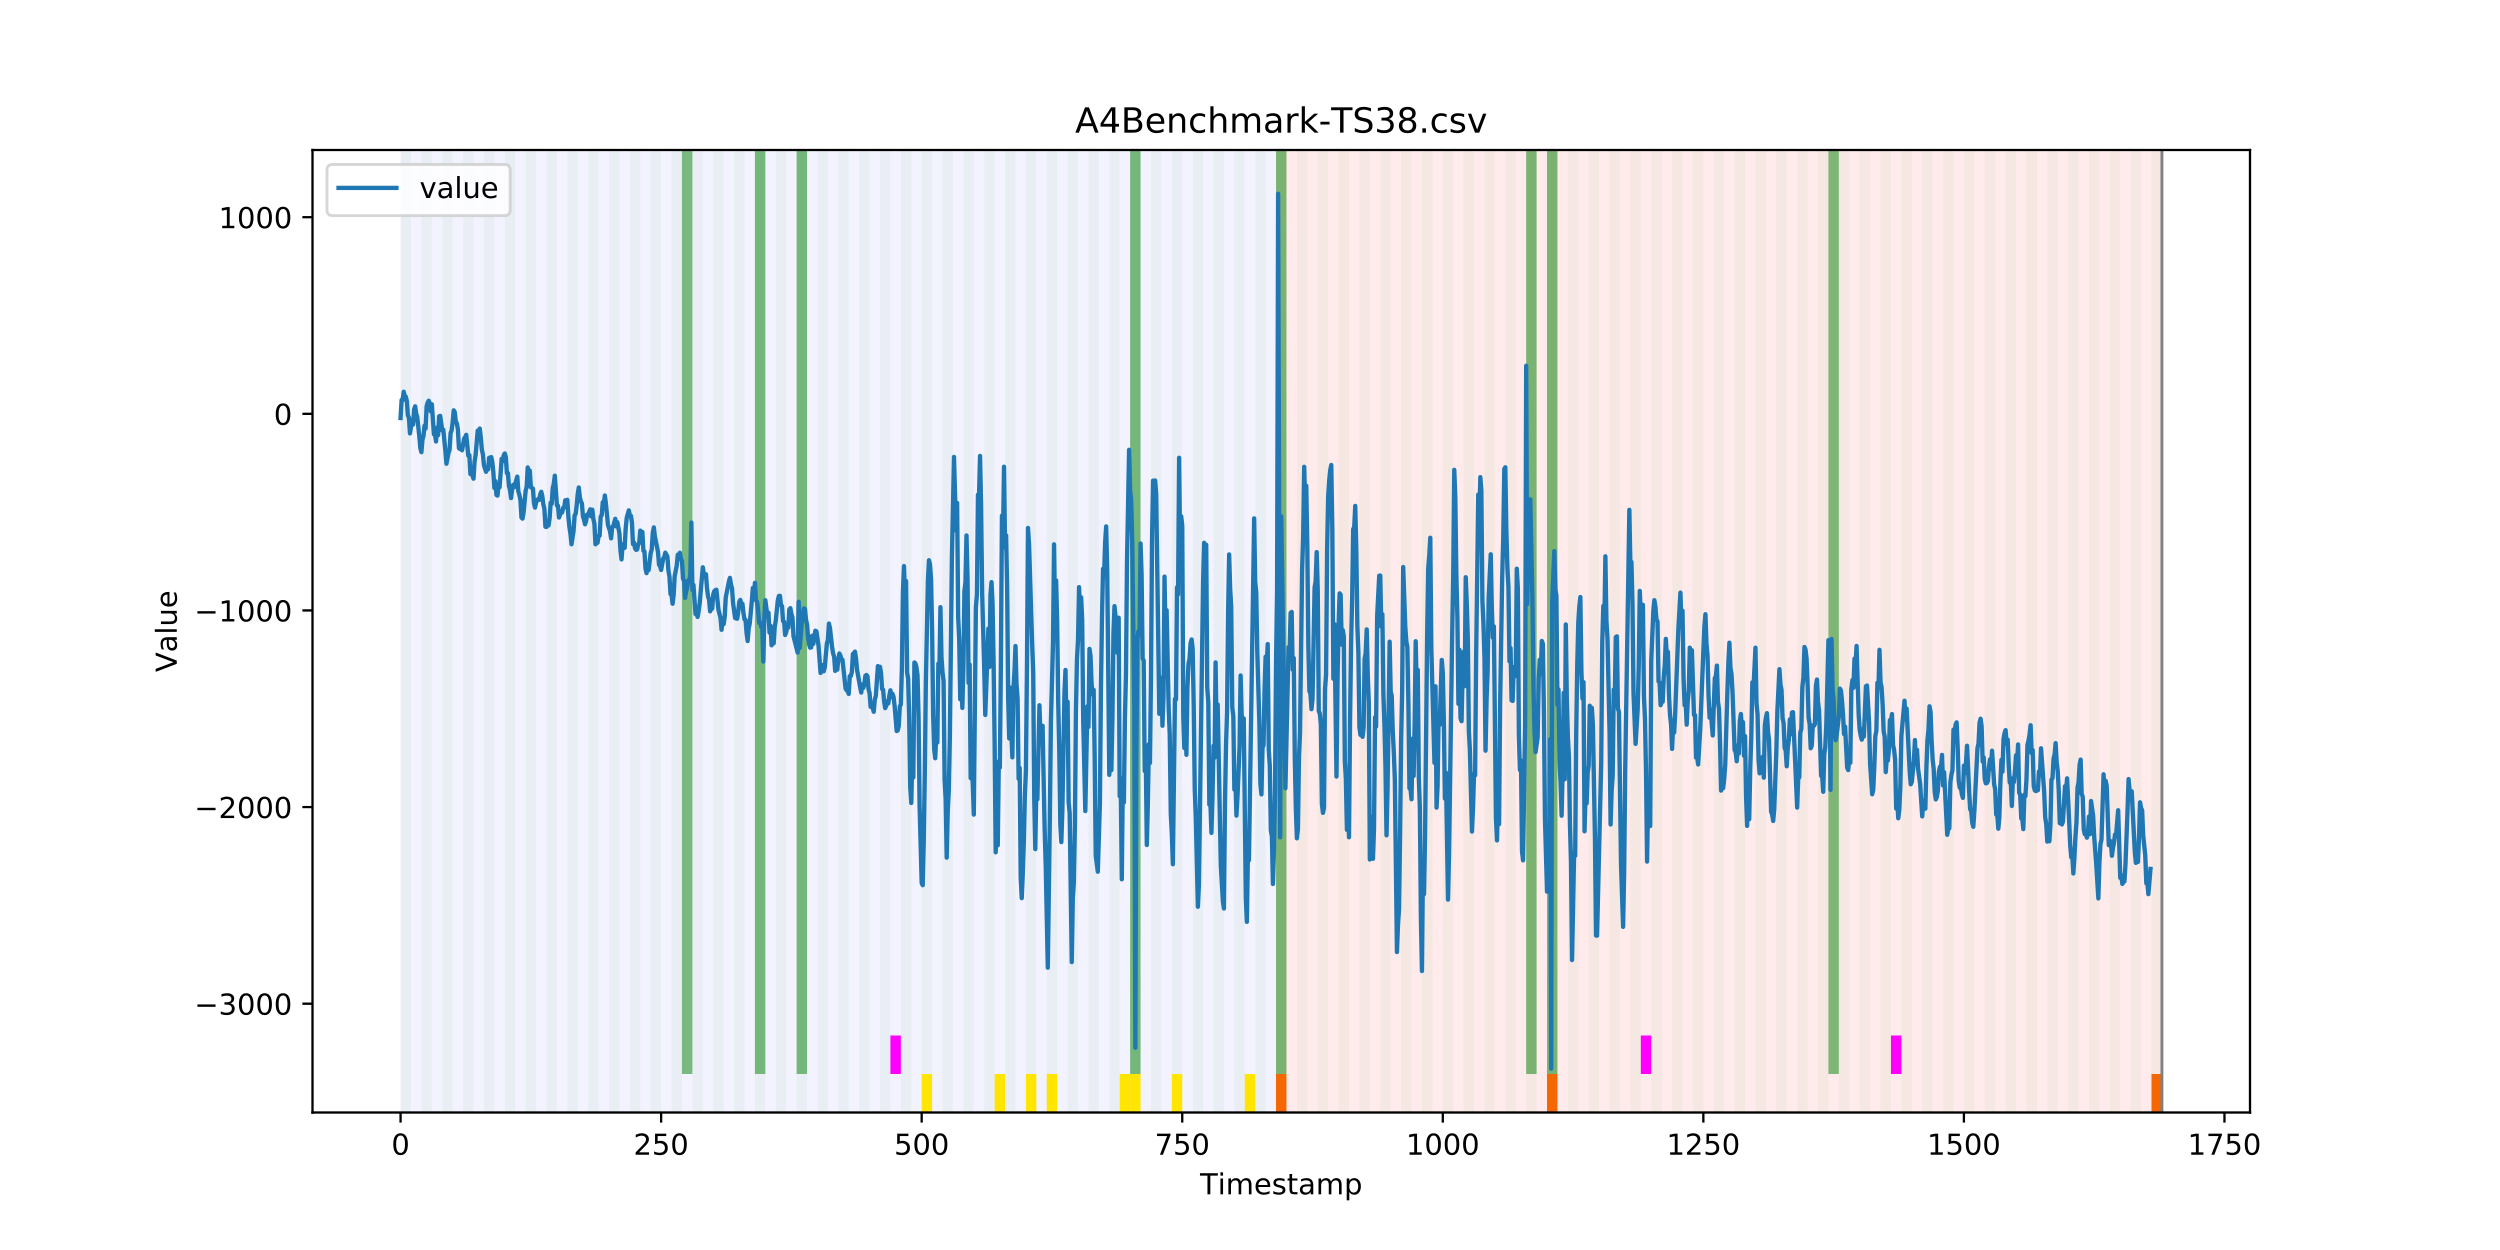 <?xml version="1.0" encoding="utf-8" standalone="no"?>
<!DOCTYPE svg PUBLIC "-//W3C//DTD SVG 1.1//EN"
  "http://www.w3.org/Graphics/SVG/1.1/DTD/svg11.dtd">
<!-- Created with matplotlib (https://matplotlib.org/) -->
<svg height="432pt" version="1.1" viewBox="0 0 864 432" width="864pt" xmlns="http://www.w3.org/2000/svg" xmlns:xlink="http://www.w3.org/1999/xlink">
 <defs>
  <style type="text/css">
*{stroke-linecap:butt;stroke-linejoin:round;}
  </style>
 </defs>
 <g id="figure_1">
  <g id="patch_1">
   <path d="M 0 432 
L 864 432 
L 864 0 
L 0 0 
z
" style="fill:#ffffff;"/>
  </g>
  <g id="axes_1">
   <g id="patch_2">
    <path d="M 108 384.48 
L 777.6 384.48 
L 777.6 51.84 
L 108 51.84 
z
" style="fill:#ffffff;"/>
   </g>
   <g id="patch_3">
    <path clip-path="url(#p3af69d4a3e)" d="M 138.436 384.48 
L 138.436 51.84 
L 440.999 51.84 
L 440.999 384.48 
z
" style="fill:#0000ff;opacity:0.05;"/>
   </g>
   <g id="patch_4">
    <path clip-path="url(#p3af69d4a3e)" d="M 440.999 384.48 
L 440.999 51.84 
L 747.164 51.84 
L 747.164 384.48 
z
" style="fill:#ff0000;opacity:0.08;"/>
   </g>
   <g id="patch_5">
    <path clip-path="url(#p3af69d4a3e)" d="M 138.436 384.48 
L 138.436 51.84 
L 142.038 51.84 
L 142.038 384.48 
z
" style="fill:#008000;opacity:0.04;"/>
   </g>
   <g id="patch_6">
    <path clip-path="url(#p3af69d4a3e)" d="M 440.999 384.48 
L 440.999 371.174 
L 444.601 371.174 
L 444.601 384.48 
z
" style="fill:#ff6600;"/>
   </g>
   <g id="patch_7">
    <path clip-path="url(#p3af69d4a3e)" d="M 145.64 384.48 
L 145.64 51.84 
L 149.242 51.84 
L 149.242 384.48 
z
" style="fill:#008000;opacity:0.04;"/>
   </g>
   <g id="patch_8">
    <path clip-path="url(#p3af69d4a3e)" d="M 152.844 384.48 
L 152.844 51.84 
L 156.446 51.84 
L 156.446 384.48 
z
" style="fill:#008000;opacity:0.04;"/>
   </g>
   <g id="patch_9">
    <path clip-path="url(#p3af69d4a3e)" d="M 160.048 384.48 
L 160.048 51.84 
L 163.65 51.84 
L 163.65 384.48 
z
" style="fill:#008000;opacity:0.04;"/>
   </g>
   <g id="patch_10">
    <path clip-path="url(#p3af69d4a3e)" d="M 167.252 384.48 
L 167.252 51.84 
L 170.854 51.84 
L 170.854 384.48 
z
" style="fill:#008000;opacity:0.04;"/>
   </g>
   <g id="patch_11">
    <path clip-path="url(#p3af69d4a3e)" d="M 174.456 384.48 
L 174.456 51.84 
L 178.058 51.84 
L 178.058 384.48 
z
" style="fill:#008000;opacity:0.04;"/>
   </g>
   <g id="patch_12">
    <path clip-path="url(#p3af69d4a3e)" d="M 181.66 384.48 
L 181.66 51.84 
L 185.262 51.84 
L 185.262 384.48 
z
" style="fill:#008000;opacity:0.04;"/>
   </g>
   <g id="patch_13">
    <path clip-path="url(#p3af69d4a3e)" d="M 188.863 384.48 
L 188.863 51.84 
L 192.465 51.84 
L 192.465 384.48 
z
" style="fill:#008000;opacity:0.04;"/>
   </g>
   <g id="patch_14">
    <path clip-path="url(#p3af69d4a3e)" d="M 196.067 384.48 
L 196.067 51.84 
L 199.669 51.84 
L 199.669 384.48 
z
" style="fill:#008000;opacity:0.04;"/>
   </g>
   <g id="patch_15">
    <path clip-path="url(#p3af69d4a3e)" d="M 203.271 384.48 
L 203.271 51.84 
L 206.873 51.84 
L 206.873 384.48 
z
" style="fill:#008000;opacity:0.04;"/>
   </g>
   <g id="patch_16">
    <path clip-path="url(#p3af69d4a3e)" d="M 210.475 384.48 
L 210.475 51.84 
L 214.077 51.84 
L 214.077 384.48 
z
" style="fill:#008000;opacity:0.04;"/>
   </g>
   <g id="patch_17">
    <path clip-path="url(#p3af69d4a3e)" d="M 217.679 384.48 
L 217.679 51.84 
L 221.281 51.84 
L 221.281 384.48 
z
" style="fill:#008000;opacity:0.04;"/>
   </g>
   <g id="patch_18">
    <path clip-path="url(#p3af69d4a3e)" d="M 224.883 384.48 
L 224.883 51.84 
L 228.485 51.84 
L 228.485 384.48 
z
" style="fill:#008000;opacity:0.04;"/>
   </g>
   <g id="patch_19">
    <path clip-path="url(#p3af69d4a3e)" d="M 232.087 384.48 
L 232.087 51.84 
L 235.689 51.84 
L 235.689 384.48 
z
" style="fill:#008000;opacity:0.04;"/>
   </g>
   <g id="patch_20">
    <path clip-path="url(#p3af69d4a3e)" d="M 534.649 384.48 
L 534.649 371.174 
L 538.251 371.174 
L 538.251 384.48 
z
" style="fill:#ff6600;"/>
   </g>
   <g id="patch_21">
    <path clip-path="url(#p3af69d4a3e)" d="M 235.689 371.174 
L 235.689 51.84 
L 239.291 51.84 
L 239.291 371.174 
z
" style="fill:#008000;opacity:0.5;"/>
   </g>
   <g id="patch_22">
    <path clip-path="url(#p3af69d4a3e)" d="M 239.291 384.48 
L 239.291 51.84 
L 242.893 51.84 
L 242.893 384.48 
z
" style="fill:#008000;opacity:0.04;"/>
   </g>
   <g id="patch_23">
    <path clip-path="url(#p3af69d4a3e)" d="M 246.494 384.48 
L 246.494 51.84 
L 250.096 51.84 
L 250.096 384.48 
z
" style="fill:#008000;opacity:0.04;"/>
   </g>
   <g id="patch_24">
    <path clip-path="url(#p3af69d4a3e)" d="M 253.698 384.48 
L 253.698 51.84 
L 257.3 51.84 
L 257.3 384.48 
z
" style="fill:#008000;opacity:0.04;"/>
   </g>
   <g id="patch_25">
    <path clip-path="url(#p3af69d4a3e)" d="M 260.902 384.48 
L 260.902 51.84 
L 264.504 51.84 
L 264.504 384.48 
z
" style="fill:#008000;opacity:0.04;"/>
   </g>
   <g id="patch_26">
    <path clip-path="url(#p3af69d4a3e)" d="M 260.902 371.174 
L 260.902 51.84 
L 264.504 51.84 
L 264.504 371.174 
z
" style="fill:#008000;opacity:0.5;"/>
   </g>
   <g id="patch_27">
    <path clip-path="url(#p3af69d4a3e)" d="M 268.106 384.48 
L 268.106 51.84 
L 271.708 51.84 
L 271.708 384.48 
z
" style="fill:#008000;opacity:0.04;"/>
   </g>
   <g id="patch_28">
    <path clip-path="url(#p3af69d4a3e)" d="M 275.31 384.48 
L 275.31 51.84 
L 278.912 51.84 
L 278.912 384.48 
z
" style="fill:#008000;opacity:0.04;"/>
   </g>
   <g id="patch_29">
    <path clip-path="url(#p3af69d4a3e)" d="M 275.31 371.174 
L 275.31 51.84 
L 278.912 51.84 
L 278.912 371.174 
z
" style="fill:#008000;opacity:0.5;"/>
   </g>
   <g id="patch_30">
    <path clip-path="url(#p3af69d4a3e)" d="M 282.514 384.48 
L 282.514 51.84 
L 286.116 51.84 
L 286.116 384.48 
z
" style="fill:#008000;opacity:0.04;"/>
   </g>
   <g id="patch_31">
    <path clip-path="url(#p3af69d4a3e)" d="M 289.718 384.48 
L 289.718 51.84 
L 293.32 51.84 
L 293.32 384.48 
z
" style="fill:#008000;opacity:0.04;"/>
   </g>
   <g id="patch_32">
    <path clip-path="url(#p3af69d4a3e)" d="M 296.922 384.48 
L 296.922 51.84 
L 300.524 51.84 
L 300.524 384.48 
z
" style="fill:#008000;opacity:0.04;"/>
   </g>
   <g id="patch_33">
    <path clip-path="url(#p3af69d4a3e)" d="M 304.125 384.48 
L 304.125 51.84 
L 307.727 51.84 
L 307.727 384.48 
z
" style="fill:#008000;opacity:0.04;"/>
   </g>
   <g id="patch_34">
    <path clip-path="url(#p3af69d4a3e)" d="M 307.727 371.174 
L 307.727 357.869 
L 311.329 357.869 
L 311.329 371.174 
z
" style="fill:#ff00ff;"/>
   </g>
   <g id="patch_35">
    <path clip-path="url(#p3af69d4a3e)" d="M 311.329 384.48 
L 311.329 51.84 
L 314.931 51.84 
L 314.931 384.48 
z
" style="fill:#008000;opacity:0.04;"/>
   </g>
   <g id="patch_36">
    <path clip-path="url(#p3af69d4a3e)" d="M 318.533 384.48 
L 318.533 51.84 
L 322.135 51.84 
L 322.135 384.48 
z
" style="fill:#008000;opacity:0.04;"/>
   </g>
   <g id="patch_37">
    <path clip-path="url(#p3af69d4a3e)" d="M 318.533 384.48 
L 318.533 371.174 
L 322.135 371.174 
L 322.135 384.48 
z
" style="fill:#ffe500;"/>
   </g>
   <g id="patch_38">
    <path clip-path="url(#p3af69d4a3e)" d="M 325.737 384.48 
L 325.737 51.84 
L 329.339 51.84 
L 329.339 384.48 
z
" style="fill:#008000;opacity:0.04;"/>
   </g>
   <g id="patch_39">
    <path clip-path="url(#p3af69d4a3e)" d="M 332.941 384.48 
L 332.941 51.84 
L 336.543 51.84 
L 336.543 384.48 
z
" style="fill:#008000;opacity:0.04;"/>
   </g>
   <g id="patch_40">
    <path clip-path="url(#p3af69d4a3e)" d="M 340.145 384.48 
L 340.145 51.84 
L 343.747 51.84 
L 343.747 384.48 
z
" style="fill:#008000;opacity:0.04;"/>
   </g>
   <g id="patch_41">
    <path clip-path="url(#p3af69d4a3e)" d="M 343.747 384.48 
L 343.747 371.174 
L 347.349 371.174 
L 347.349 384.48 
z
" style="fill:#ffe500;"/>
   </g>
   <g id="patch_42">
    <path clip-path="url(#p3af69d4a3e)" d="M 347.349 384.48 
L 347.349 51.84 
L 350.951 51.84 
L 350.951 384.48 
z
" style="fill:#008000;opacity:0.04;"/>
   </g>
   <g id="patch_43">
    <path clip-path="url(#p3af69d4a3e)" d="M 354.553 384.48 
L 354.553 51.84 
L 358.154 51.84 
L 358.154 384.48 
z
" style="fill:#008000;opacity:0.04;"/>
   </g>
   <g id="patch_44">
    <path clip-path="url(#p3af69d4a3e)" d="M 354.553 384.48 
L 354.553 371.174 
L 358.154 371.174 
L 358.154 384.48 
z
" style="fill:#ffe500;"/>
   </g>
   <g id="patch_45">
    <path clip-path="url(#p3af69d4a3e)" d="M 361.756 384.48 
L 361.756 51.84 
L 365.358 51.84 
L 365.358 384.48 
z
" style="fill:#008000;opacity:0.04;"/>
   </g>
   <g id="patch_46">
    <path clip-path="url(#p3af69d4a3e)" d="M 361.756 384.48 
L 361.756 371.174 
L 365.358 371.174 
L 365.358 384.48 
z
" style="fill:#ffe500;"/>
   </g>
   <g id="patch_47">
    <path clip-path="url(#p3af69d4a3e)" d="M 368.96 384.48 
L 368.96 51.84 
L 372.562 51.84 
L 372.562 384.48 
z
" style="fill:#008000;opacity:0.04;"/>
   </g>
   <g id="patch_48">
    <path clip-path="url(#p3af69d4a3e)" d="M 376.164 384.48 
L 376.164 51.84 
L 379.766 51.84 
L 379.766 384.48 
z
" style="fill:#008000;opacity:0.04;"/>
   </g>
   <g id="patch_49">
    <path clip-path="url(#p3af69d4a3e)" d="M 383.368 384.48 
L 383.368 51.84 
L 386.97 51.84 
L 386.97 384.48 
z
" style="fill:#008000;opacity:0.04;"/>
   </g>
   <g id="patch_50">
    <path clip-path="url(#p3af69d4a3e)" d="M 386.97 384.48 
L 386.97 371.174 
L 390.572 371.174 
L 390.572 384.48 
z
" style="fill:#ffe500;"/>
   </g>
   <g id="patch_51">
    <path clip-path="url(#p3af69d4a3e)" d="M 390.572 384.48 
L 390.572 51.84 
L 394.174 51.84 
L 394.174 384.48 
z
" style="fill:#008000;opacity:0.04;"/>
   </g>
   <g id="patch_52">
    <path clip-path="url(#p3af69d4a3e)" d="M 390.572 371.174 
L 390.572 51.84 
L 394.174 51.84 
L 394.174 371.174 
z
" style="fill:#008000;opacity:0.5;"/>
   </g>
   <g id="patch_53">
    <path clip-path="url(#p3af69d4a3e)" d="M 390.572 384.48 
L 390.572 371.174 
L 394.174 371.174 
L 394.174 384.48 
z
" style="fill:#ffe500;"/>
   </g>
   <g id="patch_54">
    <path clip-path="url(#p3af69d4a3e)" d="M 397.776 384.48 
L 397.776 51.84 
L 401.378 51.84 
L 401.378 384.48 
z
" style="fill:#008000;opacity:0.04;"/>
   </g>
   <g id="patch_55">
    <path clip-path="url(#p3af69d4a3e)" d="M 404.98 384.48 
L 404.98 51.84 
L 408.582 51.84 
L 408.582 384.48 
z
" style="fill:#008000;opacity:0.04;"/>
   </g>
   <g id="patch_56">
    <path clip-path="url(#p3af69d4a3e)" d="M 404.98 384.48 
L 404.98 371.174 
L 408.582 371.174 
L 408.582 384.48 
z
" style="fill:#ffe500;"/>
   </g>
   <g id="patch_57">
    <path clip-path="url(#p3af69d4a3e)" d="M 412.184 384.48 
L 412.184 51.84 
L 415.785 51.84 
L 415.785 384.48 
z
" style="fill:#008000;opacity:0.04;"/>
   </g>
   <g id="patch_58">
    <path clip-path="url(#p3af69d4a3e)" d="M 419.387 384.48 
L 419.387 51.84 
L 422.989 51.84 
L 422.989 384.48 
z
" style="fill:#008000;opacity:0.04;"/>
   </g>
   <g id="patch_59">
    <path clip-path="url(#p3af69d4a3e)" d="M 426.591 384.48 
L 426.591 51.84 
L 430.193 51.84 
L 430.193 384.48 
z
" style="fill:#008000;opacity:0.04;"/>
   </g>
   <g id="patch_60">
    <path clip-path="url(#p3af69d4a3e)" d="M 430.193 384.48 
L 430.193 371.174 
L 433.795 371.174 
L 433.795 384.48 
z
" style="fill:#ffe500;"/>
   </g>
   <g id="patch_61">
    <path clip-path="url(#p3af69d4a3e)" d="M 433.795 384.48 
L 433.795 51.84 
L 437.397 51.84 
L 437.397 384.48 
z
" style="fill:#008000;opacity:0.04;"/>
   </g>
   <g id="patch_62">
    <path clip-path="url(#p3af69d4a3e)" d="M 440.999 384.48 
L 440.999 51.84 
L 444.601 51.84 
L 444.601 384.48 
z
" style="fill:#008000;opacity:0.04;"/>
   </g>
   <g id="patch_63">
    <path clip-path="url(#p3af69d4a3e)" d="M 440.999 371.174 
L 440.999 51.84 
L 444.601 51.84 
L 444.601 371.174 
z
" style="fill:#008000;opacity:0.5;"/>
   </g>
   <g id="patch_64">
    <path clip-path="url(#p3af69d4a3e)" d="M 743.562 384.48 
L 743.562 371.174 
L 747.164 371.174 
L 747.164 384.48 
z
" style="fill:#ff6600;"/>
   </g>
   <g id="patch_65">
    <path clip-path="url(#p3af69d4a3e)" d="M 448.203 384.48 
L 448.203 51.84 
L 451.805 51.84 
L 451.805 384.48 
z
" style="fill:#008000;opacity:0.04;"/>
   </g>
   <g id="patch_66">
    <path clip-path="url(#p3af69d4a3e)" d="M 455.407 384.48 
L 455.407 51.84 
L 459.009 51.84 
L 459.009 384.48 
z
" style="fill:#008000;opacity:0.04;"/>
   </g>
   <g id="patch_67">
    <path clip-path="url(#p3af69d4a3e)" d="M 462.611 384.48 
L 462.611 51.84 
L 466.213 51.84 
L 466.213 384.48 
z
" style="fill:#008000;opacity:0.04;"/>
   </g>
   <g id="patch_68">
    <path clip-path="url(#p3af69d4a3e)" d="M 469.815 384.48 
L 469.815 51.84 
L 473.416 51.84 
L 473.416 384.48 
z
" style="fill:#008000;opacity:0.04;"/>
   </g>
   <g id="patch_69">
    <path clip-path="url(#p3af69d4a3e)" d="M 477.018 384.48 
L 477.018 51.84 
L 480.62 51.84 
L 480.62 384.48 
z
" style="fill:#008000;opacity:0.04;"/>
   </g>
   <g id="patch_70">
    <path clip-path="url(#p3af69d4a3e)" d="M 484.222 384.48 
L 484.222 51.84 
L 487.824 51.84 
L 487.824 384.48 
z
" style="fill:#008000;opacity:0.04;"/>
   </g>
   <g id="patch_71">
    <path clip-path="url(#p3af69d4a3e)" d="M 491.426 384.48 
L 491.426 51.84 
L 495.028 51.84 
L 495.028 384.48 
z
" style="fill:#008000;opacity:0.04;"/>
   </g>
   <g id="patch_72">
    <path clip-path="url(#p3af69d4a3e)" d="M 498.63 384.48 
L 498.63 51.84 
L 502.232 51.84 
L 502.232 384.48 
z
" style="fill:#008000;opacity:0.04;"/>
   </g>
   <g id="patch_73">
    <path clip-path="url(#p3af69d4a3e)" d="M 505.834 384.48 
L 505.834 51.84 
L 509.436 51.84 
L 509.436 384.48 
z
" style="fill:#008000;opacity:0.04;"/>
   </g>
   <g id="patch_74">
    <path clip-path="url(#p3af69d4a3e)" d="M 513.038 384.48 
L 513.038 51.84 
L 516.64 51.84 
L 516.64 384.48 
z
" style="fill:#008000;opacity:0.04;"/>
   </g>
   <g id="patch_75">
    <path clip-path="url(#p3af69d4a3e)" d="M 520.242 384.48 
L 520.242 51.84 
L 523.844 51.84 
L 523.844 384.48 
z
" style="fill:#008000;opacity:0.04;"/>
   </g>
   <g id="patch_76">
    <path clip-path="url(#p3af69d4a3e)" d="M 527.446 384.48 
L 527.446 51.84 
L 531.047 51.84 
L 531.047 384.48 
z
" style="fill:#008000;opacity:0.04;"/>
   </g>
   <g id="patch_77">
    <path clip-path="url(#p3af69d4a3e)" d="M 527.446 371.174 
L 527.446 51.84 
L 531.047 51.84 
L 531.047 371.174 
z
" style="fill:#008000;opacity:0.5;"/>
   </g>
   <g id="patch_78">
    <path clip-path="url(#p3af69d4a3e)" d="M 534.649 384.48 
L 534.649 51.84 
L 538.251 51.84 
L 538.251 384.48 
z
" style="fill:#008000;opacity:0.04;"/>
   </g>
   <g id="patch_79">
    <path clip-path="url(#p3af69d4a3e)" d="M 534.649 371.174 
L 534.649 51.84 
L 538.251 51.84 
L 538.251 371.174 
z
" style="fill:#008000;opacity:0.5;"/>
   </g>
   <g id="patch_80">
    <path clip-path="url(#p3af69d4a3e)" d="M 541.853 384.48 
L 541.853 51.84 
L 545.455 51.84 
L 545.455 384.48 
z
" style="fill:#008000;opacity:0.04;"/>
   </g>
   <g id="patch_81">
    <path clip-path="url(#p3af69d4a3e)" d="M 549.057 384.48 
L 549.057 51.84 
L 552.659 51.84 
L 552.659 384.48 
z
" style="fill:#008000;opacity:0.04;"/>
   </g>
   <g id="patch_82">
    <path clip-path="url(#p3af69d4a3e)" d="M 556.261 384.48 
L 556.261 51.84 
L 559.863 51.84 
L 559.863 384.48 
z
" style="fill:#008000;opacity:0.04;"/>
   </g>
   <g id="patch_83">
    <path clip-path="url(#p3af69d4a3e)" d="M 563.465 384.48 
L 563.465 51.84 
L 567.067 51.84 
L 567.067 384.48 
z
" style="fill:#008000;opacity:0.04;"/>
   </g>
   <g id="patch_84">
    <path clip-path="url(#p3af69d4a3e)" d="M 567.067 371.174 
L 567.067 357.869 
L 570.669 357.869 
L 570.669 371.174 
z
" style="fill:#ff00ff;"/>
   </g>
   <g id="patch_85">
    <path clip-path="url(#p3af69d4a3e)" d="M 570.669 384.48 
L 570.669 51.84 
L 574.271 51.84 
L 574.271 384.48 
z
" style="fill:#008000;opacity:0.04;"/>
   </g>
   <g id="patch_86">
    <path clip-path="url(#p3af69d4a3e)" d="M 577.873 384.48 
L 577.873 51.84 
L 581.475 51.84 
L 581.475 384.48 
z
" style="fill:#008000;opacity:0.04;"/>
   </g>
   <g id="patch_87">
    <path clip-path="url(#p3af69d4a3e)" d="M 585.076 384.48 
L 585.076 51.84 
L 588.678 51.84 
L 588.678 384.48 
z
" style="fill:#008000;opacity:0.04;"/>
   </g>
   <g id="patch_88">
    <path clip-path="url(#p3af69d4a3e)" d="M 592.28 384.48 
L 592.28 51.84 
L 595.882 51.84 
L 595.882 384.48 
z
" style="fill:#008000;opacity:0.04;"/>
   </g>
   <g id="patch_89">
    <path clip-path="url(#p3af69d4a3e)" d="M 599.484 384.48 
L 599.484 51.84 
L 603.086 51.84 
L 603.086 384.48 
z
" style="fill:#008000;opacity:0.04;"/>
   </g>
   <g id="patch_90">
    <path clip-path="url(#p3af69d4a3e)" d="M 606.688 384.48 
L 606.688 51.84 
L 610.29 51.84 
L 610.29 384.48 
z
" style="fill:#008000;opacity:0.04;"/>
   </g>
   <g id="patch_91">
    <path clip-path="url(#p3af69d4a3e)" d="M 613.892 384.48 
L 613.892 51.84 
L 617.494 51.84 
L 617.494 384.48 
z
" style="fill:#008000;opacity:0.04;"/>
   </g>
   <g id="patch_92">
    <path clip-path="url(#p3af69d4a3e)" d="M 621.096 384.48 
L 621.096 51.84 
L 624.698 51.84 
L 624.698 384.48 
z
" style="fill:#008000;opacity:0.04;"/>
   </g>
   <g id="patch_93">
    <path clip-path="url(#p3af69d4a3e)" d="M 628.3 384.48 
L 628.3 51.84 
L 631.902 51.84 
L 631.902 384.48 
z
" style="fill:#008000;opacity:0.04;"/>
   </g>
   <g id="patch_94">
    <path clip-path="url(#p3af69d4a3e)" d="M 631.902 371.174 
L 631.902 51.84 
L 635.504 51.84 
L 635.504 371.174 
z
" style="fill:#008000;opacity:0.5;"/>
   </g>
   <g id="patch_95">
    <path clip-path="url(#p3af69d4a3e)" d="M 635.504 384.48 
L 635.504 51.84 
L 639.106 51.84 
L 639.106 384.48 
z
" style="fill:#008000;opacity:0.04;"/>
   </g>
   <g id="patch_96">
    <path clip-path="url(#p3af69d4a3e)" d="M 642.707 384.48 
L 642.707 51.84 
L 646.309 51.84 
L 646.309 384.48 
z
" style="fill:#008000;opacity:0.04;"/>
   </g>
   <g id="patch_97">
    <path clip-path="url(#p3af69d4a3e)" d="M 649.911 384.48 
L 649.911 51.84 
L 653.513 51.84 
L 653.513 384.48 
z
" style="fill:#008000;opacity:0.04;"/>
   </g>
   <g id="patch_98">
    <path clip-path="url(#p3af69d4a3e)" d="M 653.513 371.174 
L 653.513 357.869 
L 657.115 357.869 
L 657.115 371.174 
z
" style="fill:#ff00ff;"/>
   </g>
   <g id="patch_99">
    <path clip-path="url(#p3af69d4a3e)" d="M 657.115 384.48 
L 657.115 51.84 
L 660.717 51.84 
L 660.717 384.48 
z
" style="fill:#008000;opacity:0.04;"/>
   </g>
   <g id="patch_100">
    <path clip-path="url(#p3af69d4a3e)" d="M 664.319 384.48 
L 664.319 51.84 
L 667.921 51.84 
L 667.921 384.48 
z
" style="fill:#008000;opacity:0.04;"/>
   </g>
   <g id="patch_101">
    <path clip-path="url(#p3af69d4a3e)" d="M 671.523 384.48 
L 671.523 51.84 
L 675.125 51.84 
L 675.125 384.48 
z
" style="fill:#008000;opacity:0.04;"/>
   </g>
   <g id="patch_102">
    <path clip-path="url(#p3af69d4a3e)" d="M 678.727 384.48 
L 678.727 51.84 
L 682.329 51.84 
L 682.329 384.48 
z
" style="fill:#008000;opacity:0.04;"/>
   </g>
   <g id="patch_103">
    <path clip-path="url(#p3af69d4a3e)" d="M 685.931 384.48 
L 685.931 51.84 
L 689.533 51.84 
L 689.533 384.48 
z
" style="fill:#008000;opacity:0.04;"/>
   </g>
   <g id="patch_104">
    <path clip-path="url(#p3af69d4a3e)" d="M 693.135 384.48 
L 693.135 51.84 
L 696.737 51.84 
L 696.737 384.48 
z
" style="fill:#008000;opacity:0.04;"/>
   </g>
   <g id="patch_105">
    <path clip-path="url(#p3af69d4a3e)" d="M 700.338 384.48 
L 700.338 51.84 
L 703.94 51.84 
L 703.94 384.48 
z
" style="fill:#008000;opacity:0.04;"/>
   </g>
   <g id="patch_106">
    <path clip-path="url(#p3af69d4a3e)" d="M 707.542 384.48 
L 707.542 51.84 
L 711.144 51.84 
L 711.144 384.48 
z
" style="fill:#008000;opacity:0.04;"/>
   </g>
   <g id="patch_107">
    <path clip-path="url(#p3af69d4a3e)" d="M 714.746 384.48 
L 714.746 51.84 
L 718.348 51.84 
L 718.348 384.48 
z
" style="fill:#008000;opacity:0.04;"/>
   </g>
   <g id="patch_108">
    <path clip-path="url(#p3af69d4a3e)" d="M 721.95 384.48 
L 721.95 51.84 
L 725.552 51.84 
L 725.552 384.48 
z
" style="fill:#008000;opacity:0.04;"/>
   </g>
   <g id="patch_109">
    <path clip-path="url(#p3af69d4a3e)" d="M 729.154 384.48 
L 729.154 51.84 
L 732.756 51.84 
L 732.756 384.48 
z
" style="fill:#008000;opacity:0.04;"/>
   </g>
   <g id="patch_110">
    <path clip-path="url(#p3af69d4a3e)" d="M 736.358 384.48 
L 736.358 51.84 
L 739.96 51.84 
L 739.96 384.48 
z
" style="fill:#008000;opacity:0.04;"/>
   </g>
   <g id="patch_111">
    <path clip-path="url(#p3af69d4a3e)" d="M 743.562 384.48 
L 743.562 51.84 
L 747.164 51.84 
L 747.164 384.48 
z
" style="fill:#008000;opacity:0.04;"/>
   </g>
   <g id="matplotlib.axis_1">
    <g id="xtick_1">
     <g id="line2d_1">
      <defs>
       <path d="M 0 0 
L 0 3.5 
" id="m24f412e07e" style="stroke:#000000;stroke-width:0.8;"/>
      </defs>
      <g>
       <use style="stroke:#000000;stroke-width:0.8;" x="138.436" xlink:href="#m24f412e07e" y="384.48"/>
      </g>
     </g>
     <g id="text_1">
      <!-- 0 -->
      <defs>
       <path d="M 31.781 66.406 
Q 24.172 66.406 20.328 58.906 
Q 16.5 51.422 16.5 36.375 
Q 16.5 21.391 20.328 13.891 
Q 24.172 6.391 31.781 6.391 
Q 39.453 6.391 43.281 13.891 
Q 47.125 21.391 47.125 36.375 
Q 47.125 51.422 43.281 58.906 
Q 39.453 66.406 31.781 66.406 
z
M 31.781 74.219 
Q 44.047 74.219 50.516 64.516 
Q 56.984 54.828 56.984 36.375 
Q 56.984 17.969 50.516 8.266 
Q 44.047 -1.422 31.781 -1.422 
Q 19.531 -1.422 13.062 8.266 
Q 6.594 17.969 6.594 36.375 
Q 6.594 54.828 13.062 64.516 
Q 19.531 74.219 31.781 74.219 
z
" id="DejaVuSans-48"/>
      </defs>
      <g transform="translate(135.255 399.078)scale(0.1 -0.1)">
       <use xlink:href="#DejaVuSans-48"/>
      </g>
     </g>
    </g>
    <g id="xtick_2">
     <g id="line2d_2">
      <g>
       <use style="stroke:#000000;stroke-width:0.8;" x="228.485" xlink:href="#m24f412e07e" y="384.48"/>
      </g>
     </g>
     <g id="text_2">
      <!-- 250 -->
      <defs>
       <path d="M 19.188 8.297 
L 53.609 8.297 
L 53.609 0 
L 7.328 0 
L 7.328 8.297 
Q 12.938 14.109 22.625 23.891 
Q 32.328 33.688 34.812 36.531 
Q 39.547 41.844 41.422 45.531 
Q 43.312 49.219 43.312 52.781 
Q 43.312 58.594 39.234 62.25 
Q 35.156 65.922 28.609 65.922 
Q 23.969 65.922 18.812 64.312 
Q 13.672 62.703 7.812 59.422 
L 7.812 69.391 
Q 13.766 71.781 18.938 73 
Q 24.125 74.219 28.422 74.219 
Q 39.75 74.219 46.484 68.547 
Q 53.219 62.891 53.219 53.422 
Q 53.219 48.922 51.531 44.891 
Q 49.859 40.875 45.406 35.406 
Q 44.188 33.984 37.641 27.219 
Q 31.109 20.453 19.188 8.297 
z
" id="DejaVuSans-50"/>
       <path d="M 10.797 72.906 
L 49.516 72.906 
L 49.516 64.594 
L 19.828 64.594 
L 19.828 46.734 
Q 21.969 47.469 24.109 47.828 
Q 26.266 48.188 28.422 48.188 
Q 40.625 48.188 47.75 41.5 
Q 54.891 34.812 54.891 23.391 
Q 54.891 11.625 47.562 5.094 
Q 40.234 -1.422 26.906 -1.422 
Q 22.312 -1.422 17.547 -0.641 
Q 12.797 0.141 7.719 1.703 
L 7.719 11.625 
Q 12.109 9.234 16.797 8.062 
Q 21.484 6.891 26.703 6.891 
Q 35.156 6.891 40.078 11.328 
Q 45.016 15.766 45.016 23.391 
Q 45.016 31 40.078 35.438 
Q 35.156 39.891 26.703 39.891 
Q 22.75 39.891 18.812 39.016 
Q 14.891 38.141 10.797 36.281 
z
" id="DejaVuSans-53"/>
      </defs>
      <g transform="translate(218.941 399.078)scale(0.1 -0.1)">
       <use xlink:href="#DejaVuSans-50"/>
       <use x="63.623" xlink:href="#DejaVuSans-53"/>
       <use x="127.246" xlink:href="#DejaVuSans-48"/>
      </g>
     </g>
    </g>
    <g id="xtick_3">
     <g id="line2d_3">
      <g>
       <use style="stroke:#000000;stroke-width:0.8;" x="318.533" xlink:href="#m24f412e07e" y="384.48"/>
      </g>
     </g>
     <g id="text_3">
      <!-- 500 -->
      <g transform="translate(308.989 399.078)scale(0.1 -0.1)">
       <use xlink:href="#DejaVuSans-53"/>
       <use x="63.623" xlink:href="#DejaVuSans-48"/>
       <use x="127.246" xlink:href="#DejaVuSans-48"/>
      </g>
     </g>
    </g>
    <g id="xtick_4">
     <g id="line2d_4">
      <g>
       <use style="stroke:#000000;stroke-width:0.8;" x="408.582" xlink:href="#m24f412e07e" y="384.48"/>
      </g>
     </g>
     <g id="text_4">
      <!-- 750 -->
      <defs>
       <path d="M 8.203 72.906 
L 55.078 72.906 
L 55.078 68.703 
L 28.609 0 
L 18.312 0 
L 43.219 64.594 
L 8.203 64.594 
z
" id="DejaVuSans-55"/>
      </defs>
      <g transform="translate(399.038 399.078)scale(0.1 -0.1)">
       <use xlink:href="#DejaVuSans-55"/>
       <use x="63.623" xlink:href="#DejaVuSans-53"/>
       <use x="127.246" xlink:href="#DejaVuSans-48"/>
      </g>
     </g>
    </g>
    <g id="xtick_5">
     <g id="line2d_5">
      <g>
       <use style="stroke:#000000;stroke-width:0.8;" x="498.63" xlink:href="#m24f412e07e" y="384.48"/>
      </g>
     </g>
     <g id="text_5">
      <!-- 1000 -->
      <defs>
       <path d="M 12.406 8.297 
L 28.516 8.297 
L 28.516 63.922 
L 10.984 60.406 
L 10.984 69.391 
L 28.422 72.906 
L 38.281 72.906 
L 38.281 8.297 
L 54.391 8.297 
L 54.391 0 
L 12.406 0 
z
" id="DejaVuSans-49"/>
      </defs>
      <g transform="translate(485.905 399.078)scale(0.1 -0.1)">
       <use xlink:href="#DejaVuSans-49"/>
       <use x="63.623" xlink:href="#DejaVuSans-48"/>
       <use x="127.246" xlink:href="#DejaVuSans-48"/>
       <use x="190.869" xlink:href="#DejaVuSans-48"/>
      </g>
     </g>
    </g>
    <g id="xtick_6">
     <g id="line2d_6">
      <g>
       <use style="stroke:#000000;stroke-width:0.8;" x="588.678" xlink:href="#m24f412e07e" y="384.48"/>
      </g>
     </g>
     <g id="text_6">
      <!-- 1250 -->
      <g transform="translate(575.953 399.078)scale(0.1 -0.1)">
       <use xlink:href="#DejaVuSans-49"/>
       <use x="63.623" xlink:href="#DejaVuSans-50"/>
       <use x="127.246" xlink:href="#DejaVuSans-53"/>
       <use x="190.869" xlink:href="#DejaVuSans-48"/>
      </g>
     </g>
    </g>
    <g id="xtick_7">
     <g id="line2d_7">
      <g>
       <use style="stroke:#000000;stroke-width:0.8;" x="678.727" xlink:href="#m24f412e07e" y="384.48"/>
      </g>
     </g>
     <g id="text_7">
      <!-- 1500 -->
      <g transform="translate(666.002 399.078)scale(0.1 -0.1)">
       <use xlink:href="#DejaVuSans-49"/>
       <use x="63.623" xlink:href="#DejaVuSans-53"/>
       <use x="127.246" xlink:href="#DejaVuSans-48"/>
       <use x="190.869" xlink:href="#DejaVuSans-48"/>
      </g>
     </g>
    </g>
    <g id="xtick_8">
     <g id="line2d_8">
      <g>
       <use style="stroke:#000000;stroke-width:0.8;" x="768.775" xlink:href="#m24f412e07e" y="384.48"/>
      </g>
     </g>
     <g id="text_8">
      <!-- 1750 -->
      <g transform="translate(756.05 399.078)scale(0.1 -0.1)">
       <use xlink:href="#DejaVuSans-49"/>
       <use x="63.623" xlink:href="#DejaVuSans-55"/>
       <use x="127.246" xlink:href="#DejaVuSans-53"/>
       <use x="190.869" xlink:href="#DejaVuSans-48"/>
      </g>
     </g>
    </g>
    <g id="text_9">
     <!-- Timestamp -->
     <defs>
      <path d="M -0.297 72.906 
L 61.375 72.906 
L 61.375 64.594 
L 35.5 64.594 
L 35.5 0 
L 25.594 0 
L 25.594 64.594 
L -0.297 64.594 
z
" id="DejaVuSans-84"/>
      <path d="M 9.422 54.688 
L 18.406 54.688 
L 18.406 0 
L 9.422 0 
z
M 9.422 75.984 
L 18.406 75.984 
L 18.406 64.594 
L 9.422 64.594 
z
" id="DejaVuSans-105"/>
      <path d="M 52 44.188 
Q 55.375 50.25 60.062 53.125 
Q 64.75 56 71.094 56 
Q 79.641 56 84.281 50.016 
Q 88.922 44.047 88.922 33.016 
L 88.922 0 
L 79.891 0 
L 79.891 32.719 
Q 79.891 40.578 77.094 44.375 
Q 74.312 48.188 68.609 48.188 
Q 61.625 48.188 57.562 43.547 
Q 53.516 38.922 53.516 30.906 
L 53.516 0 
L 44.484 0 
L 44.484 32.719 
Q 44.484 40.625 41.703 44.406 
Q 38.922 48.188 33.109 48.188 
Q 26.219 48.188 22.156 43.531 
Q 18.109 38.875 18.109 30.906 
L 18.109 0 
L 9.078 0 
L 9.078 54.688 
L 18.109 54.688 
L 18.109 46.188 
Q 21.188 51.219 25.484 53.609 
Q 29.781 56 35.688 56 
Q 41.656 56 45.828 52.969 
Q 50 49.953 52 44.188 
z
" id="DejaVuSans-109"/>
      <path d="M 56.203 29.594 
L 56.203 25.203 
L 14.891 25.203 
Q 15.484 15.922 20.484 11.062 
Q 25.484 6.203 34.422 6.203 
Q 39.594 6.203 44.453 7.469 
Q 49.312 8.734 54.109 11.281 
L 54.109 2.781 
Q 49.266 0.734 44.188 -0.344 
Q 39.109 -1.422 33.891 -1.422 
Q 20.797 -1.422 13.156 6.188 
Q 5.516 13.812 5.516 26.812 
Q 5.516 40.234 12.766 48.109 
Q 20.016 56 32.328 56 
Q 43.359 56 49.781 48.891 
Q 56.203 41.797 56.203 29.594 
z
M 47.219 32.234 
Q 47.125 39.594 43.094 43.984 
Q 39.062 48.391 32.422 48.391 
Q 24.906 48.391 20.391 44.141 
Q 15.875 39.891 15.188 32.172 
z
" id="DejaVuSans-101"/>
      <path d="M 44.281 53.078 
L 44.281 44.578 
Q 40.484 46.531 36.375 47.5 
Q 32.281 48.484 27.875 48.484 
Q 21.188 48.484 17.844 46.438 
Q 14.5 44.391 14.5 40.281 
Q 14.5 37.156 16.891 35.375 
Q 19.281 33.594 26.516 31.984 
L 29.594 31.297 
Q 39.156 29.25 43.188 25.516 
Q 47.219 21.781 47.219 15.094 
Q 47.219 7.469 41.188 3.016 
Q 35.156 -1.422 24.609 -1.422 
Q 20.219 -1.422 15.453 -0.562 
Q 10.688 0.297 5.422 2 
L 5.422 11.281 
Q 10.406 8.688 15.234 7.391 
Q 20.062 6.109 24.812 6.109 
Q 31.156 6.109 34.562 8.281 
Q 37.984 10.453 37.984 14.406 
Q 37.984 18.062 35.516 20.016 
Q 33.062 21.969 24.703 23.781 
L 21.578 24.516 
Q 13.234 26.266 9.516 29.906 
Q 5.812 33.547 5.812 39.891 
Q 5.812 47.609 11.281 51.797 
Q 16.75 56 26.812 56 
Q 31.781 56 36.172 55.266 
Q 40.578 54.547 44.281 53.078 
z
" id="DejaVuSans-115"/>
      <path d="M 18.312 70.219 
L 18.312 54.688 
L 36.812 54.688 
L 36.812 47.703 
L 18.312 47.703 
L 18.312 18.016 
Q 18.312 11.328 20.141 9.422 
Q 21.969 7.516 27.594 7.516 
L 36.812 7.516 
L 36.812 0 
L 27.594 0 
Q 17.188 0 13.234 3.875 
Q 9.281 7.766 9.281 18.016 
L 9.281 47.703 
L 2.688 47.703 
L 2.688 54.688 
L 9.281 54.688 
L 9.281 70.219 
z
" id="DejaVuSans-116"/>
      <path d="M 34.281 27.484 
Q 23.391 27.484 19.188 25 
Q 14.984 22.516 14.984 16.5 
Q 14.984 11.719 18.141 8.906 
Q 21.297 6.109 26.703 6.109 
Q 34.188 6.109 38.703 11.406 
Q 43.219 16.703 43.219 25.484 
L 43.219 27.484 
z
M 52.203 31.203 
L 52.203 0 
L 43.219 0 
L 43.219 8.297 
Q 40.141 3.328 35.547 0.953 
Q 30.953 -1.422 24.312 -1.422 
Q 15.922 -1.422 10.953 3.297 
Q 6 8.016 6 15.922 
Q 6 25.141 12.172 29.828 
Q 18.359 34.516 30.609 34.516 
L 43.219 34.516 
L 43.219 35.406 
Q 43.219 41.609 39.141 45 
Q 35.062 48.391 27.688 48.391 
Q 23 48.391 18.547 47.266 
Q 14.109 46.141 10.016 43.891 
L 10.016 52.203 
Q 14.938 54.109 19.578 55.047 
Q 24.219 56 28.609 56 
Q 40.484 56 46.344 49.844 
Q 52.203 43.703 52.203 31.203 
z
" id="DejaVuSans-97"/>
      <path d="M 18.109 8.203 
L 18.109 -20.797 
L 9.078 -20.797 
L 9.078 54.688 
L 18.109 54.688 
L 18.109 46.391 
Q 20.953 51.266 25.266 53.625 
Q 29.594 56 35.594 56 
Q 45.562 56 51.781 48.094 
Q 58.016 40.188 58.016 27.297 
Q 58.016 14.406 51.781 6.484 
Q 45.562 -1.422 35.594 -1.422 
Q 29.594 -1.422 25.266 0.953 
Q 20.953 3.328 18.109 8.203 
z
M 48.688 27.297 
Q 48.688 37.203 44.609 42.844 
Q 40.531 48.484 33.406 48.484 
Q 26.266 48.484 22.188 42.844 
Q 18.109 37.203 18.109 27.297 
Q 18.109 17.391 22.188 11.75 
Q 26.266 6.109 33.406 6.109 
Q 40.531 6.109 44.609 11.75 
Q 48.688 17.391 48.688 27.297 
z
" id="DejaVuSans-112"/>
     </defs>
     <g transform="translate(414.739 412.757)scale(0.1 -0.1)">
      <use xlink:href="#DejaVuSans-84"/>
      <use x="61.037" xlink:href="#DejaVuSans-105"/>
      <use x="88.82" xlink:href="#DejaVuSans-109"/>
      <use x="186.232" xlink:href="#DejaVuSans-101"/>
      <use x="247.756" xlink:href="#DejaVuSans-115"/>
      <use x="299.855" xlink:href="#DejaVuSans-116"/>
      <use x="339.064" xlink:href="#DejaVuSans-97"/>
      <use x="400.344" xlink:href="#DejaVuSans-109"/>
      <use x="497.756" xlink:href="#DejaVuSans-112"/>
     </g>
    </g>
   </g>
   <g id="matplotlib.axis_2">
    <g id="ytick_1">
     <g id="line2d_9">
      <defs>
       <path d="M 0 0 
L -3.5 0 
" id="mcf5a4a7136" style="stroke:#000000;stroke-width:0.8;"/>
      </defs>
      <g>
       <use style="stroke:#000000;stroke-width:0.8;" x="108" xlink:href="#mcf5a4a7136" y="346.879"/>
      </g>
     </g>
     <g id="text_10">
      <!-- −3000 -->
      <defs>
       <path d="M 10.594 35.5 
L 73.188 35.5 
L 73.188 27.203 
L 10.594 27.203 
z
" id="DejaVuSans-8722"/>
       <path d="M 40.578 39.312 
Q 47.656 37.797 51.625 33 
Q 55.609 28.219 55.609 21.188 
Q 55.609 10.406 48.188 4.484 
Q 40.766 -1.422 27.094 -1.422 
Q 22.516 -1.422 17.656 -0.516 
Q 12.797 0.391 7.625 2.203 
L 7.625 11.719 
Q 11.719 9.328 16.594 8.109 
Q 21.484 6.891 26.812 6.891 
Q 36.078 6.891 40.938 10.547 
Q 45.797 14.203 45.797 21.188 
Q 45.797 27.641 41.281 31.266 
Q 36.766 34.906 28.719 34.906 
L 20.219 34.906 
L 20.219 43.016 
L 29.109 43.016 
Q 36.375 43.016 40.234 45.922 
Q 44.094 48.828 44.094 54.297 
Q 44.094 59.906 40.109 62.906 
Q 36.141 65.922 28.719 65.922 
Q 24.656 65.922 20.016 65.031 
Q 15.375 64.156 9.812 62.312 
L 9.812 71.094 
Q 15.438 72.656 20.344 73.438 
Q 25.25 74.219 29.594 74.219 
Q 40.828 74.219 47.359 69.109 
Q 53.906 64.016 53.906 55.328 
Q 53.906 49.266 50.438 45.094 
Q 46.969 40.922 40.578 39.312 
z
" id="DejaVuSans-51"/>
      </defs>
      <g transform="translate(67.17 350.678)scale(0.1 -0.1)">
       <use xlink:href="#DejaVuSans-8722"/>
       <use x="83.789" xlink:href="#DejaVuSans-51"/>
       <use x="147.412" xlink:href="#DejaVuSans-48"/>
       <use x="211.035" xlink:href="#DejaVuSans-48"/>
       <use x="274.658" xlink:href="#DejaVuSans-48"/>
      </g>
     </g>
    </g>
    <g id="ytick_2">
     <g id="line2d_10">
      <g>
       <use style="stroke:#000000;stroke-width:0.8;" x="108" xlink:href="#mcf5a4a7136" y="278.924"/>
      </g>
     </g>
     <g id="text_11">
      <!-- −2000 -->
      <g transform="translate(67.17 282.724)scale(0.1 -0.1)">
       <use xlink:href="#DejaVuSans-8722"/>
       <use x="83.789" xlink:href="#DejaVuSans-50"/>
       <use x="147.412" xlink:href="#DejaVuSans-48"/>
       <use x="211.035" xlink:href="#DejaVuSans-48"/>
       <use x="274.658" xlink:href="#DejaVuSans-48"/>
      </g>
     </g>
    </g>
    <g id="ytick_3">
     <g id="line2d_11">
      <g>
       <use style="stroke:#000000;stroke-width:0.8;" x="108" xlink:href="#mcf5a4a7136" y="210.97"/>
      </g>
     </g>
     <g id="text_12">
      <!-- −1000 -->
      <g transform="translate(67.17 214.769)scale(0.1 -0.1)">
       <use xlink:href="#DejaVuSans-8722"/>
       <use x="83.789" xlink:href="#DejaVuSans-49"/>
       <use x="147.412" xlink:href="#DejaVuSans-48"/>
       <use x="211.035" xlink:href="#DejaVuSans-48"/>
       <use x="274.658" xlink:href="#DejaVuSans-48"/>
      </g>
     </g>
    </g>
    <g id="ytick_4">
     <g id="line2d_12">
      <g>
       <use style="stroke:#000000;stroke-width:0.8;" x="108" xlink:href="#mcf5a4a7136" y="143.016"/>
      </g>
     </g>
     <g id="text_13">
      <!-- 0 -->
      <g transform="translate(94.638 146.815)scale(0.1 -0.1)">
       <use xlink:href="#DejaVuSans-48"/>
      </g>
     </g>
    </g>
    <g id="ytick_5">
     <g id="line2d_13">
      <g>
       <use style="stroke:#000000;stroke-width:0.8;" x="108" xlink:href="#mcf5a4a7136" y="75.062"/>
      </g>
     </g>
     <g id="text_14">
      <!-- 1000 -->
      <g transform="translate(75.55 78.861)scale(0.1 -0.1)">
       <use xlink:href="#DejaVuSans-49"/>
       <use x="63.623" xlink:href="#DejaVuSans-48"/>
       <use x="127.246" xlink:href="#DejaVuSans-48"/>
       <use x="190.869" xlink:href="#DejaVuSans-48"/>
      </g>
     </g>
    </g>
    <g id="text_15">
     <!-- Value -->
     <defs>
      <path d="M 28.609 0 
L 0.781 72.906 
L 11.078 72.906 
L 34.188 11.531 
L 57.328 72.906 
L 67.578 72.906 
L 39.797 0 
z
" id="DejaVuSans-86"/>
      <path d="M 9.422 75.984 
L 18.406 75.984 
L 18.406 0 
L 9.422 0 
z
" id="DejaVuSans-108"/>
      <path d="M 8.5 21.578 
L 8.5 54.688 
L 17.484 54.688 
L 17.484 21.922 
Q 17.484 14.156 20.5 10.266 
Q 23.531 6.391 29.594 6.391 
Q 36.859 6.391 41.078 11.031 
Q 45.312 15.672 45.312 23.688 
L 45.312 54.688 
L 54.297 54.688 
L 54.297 0 
L 45.312 0 
L 45.312 8.406 
Q 42.047 3.422 37.719 1 
Q 33.406 -1.422 27.688 -1.422 
Q 18.266 -1.422 13.375 4.438 
Q 8.5 10.297 8.5 21.578 
z
M 31.109 56 
z
" id="DejaVuSans-117"/>
     </defs>
     <g transform="translate(61.091 232.273)rotate(-90)scale(0.1 -0.1)">
      <use xlink:href="#DejaVuSans-86"/>
      <use x="68.299" xlink:href="#DejaVuSans-97"/>
      <use x="129.578" xlink:href="#DejaVuSans-108"/>
      <use x="157.361" xlink:href="#DejaVuSans-117"/>
      <use x="220.74" xlink:href="#DejaVuSans-101"/>
     </g>
    </g>
   </g>
   <g id="line2d_14">
    <path clip-path="url(#p3af69d4a3e)" d="M 138.436 144.472 
L 138.797 138.22 
L 139.157 138.324 
L 139.517 135.386 
L 139.877 136.819 
L 140.237 137.064 
L 140.598 138.577 
L 140.958 143.547 
L 141.318 144.25 
L 141.678 149.786 
L 142.398 145.271 
L 142.759 146.717 
L 143.119 141.518 
L 143.479 140.419 
L 143.839 143.007 
L 144.199 144.095 
L 144.92 150.863 
L 145.28 154.913 
L 145.64 156.274 
L 146 151.918 
L 146.361 150.638 
L 146.721 147.118 
L 147.081 148.1 
L 147.441 140.394 
L 147.801 139.17 
L 148.162 138.497 
L 148.522 139.34 
L 148.882 142.183 
L 149.242 139.726 
L 149.963 150.093 
L 150.323 150.11 
L 150.683 152.579 
L 151.043 147.812 
L 151.403 150.4 
L 151.764 143.9 
L 152.124 143.706 
L 152.844 148.784 
L 153.204 148.493 
L 153.925 155.844 
L 154.285 160.258 
L 155.005 156.502 
L 155.365 155.498 
L 155.726 149.67 
L 156.086 148.759 
L 156.446 145.887 
L 156.806 141.815 
L 157.166 142.463 
L 157.527 145.76 
L 157.887 146.322 
L 158.247 148.445 
L 158.607 154.896 
L 158.967 155.17 
L 159.328 155.075 
L 159.688 155.618 
L 160.408 151.547 
L 160.768 151.096 
L 161.129 150.275 
L 161.849 157.488 
L 162.209 157.285 
L 162.569 163.829 
L 162.93 162.915 
L 163.29 164.411 
L 163.65 165.428 
L 164.01 159.521 
L 164.37 157.289 
L 165.091 148.815 
L 165.451 151.179 
L 165.811 148.104 
L 166.171 151.251 
L 166.531 155.402 
L 166.892 157.04 
L 167.252 160.812 
L 167.972 163.044 
L 168.332 162.058 
L 168.693 162.198 
L 169.053 158.198 
L 169.413 159.567 
L 169.773 157.977 
L 170.133 159.61 
L 170.494 163.143 
L 170.854 168.629 
L 171.214 166.279 
L 171.574 171.061 
L 171.934 171.274 
L 172.295 167.691 
L 172.655 168.425 
L 173.375 158.575 
L 173.735 159.399 
L 174.096 157.295 
L 174.456 156.718 
L 174.816 157.941 
L 175.176 163.528 
L 175.536 163.49 
L 175.897 168.012 
L 176.257 169.295 
L 176.617 172.136 
L 176.977 169.11 
L 177.337 167.602 
L 177.697 168.403 
L 178.778 164.719 
L 179.138 169.87 
L 179.498 171.05 
L 179.859 172.791 
L 180.219 178.879 
L 180.579 179.235 
L 180.939 177.234 
L 181.66 169.622 
L 182.02 168.247 
L 182.38 161.555 
L 182.74 163.863 
L 183.1 162.627 
L 183.461 168.386 
L 184.181 168.856 
L 184.541 173.87 
L 184.901 175.428 
L 185.262 173.677 
L 185.622 172.935 
L 185.982 172.474 
L 186.342 172.744 
L 186.702 170.854 
L 187.063 169.966 
L 187.423 171.433 
L 187.783 174.351 
L 188.143 175.807 
L 188.503 182.047 
L 188.863 182.115 
L 189.224 180.728 
L 189.584 181.583 
L 189.944 179.103 
L 190.304 173.737 
L 190.664 174.142 
L 191.025 168.711 
L 191.385 167.193 
L 191.745 164.385 
L 192.465 174.681 
L 192.826 174.769 
L 193.186 178.859 
L 193.906 177.092 
L 194.266 177.086 
L 194.627 175.483 
L 194.987 175.427 
L 195.347 172.9 
L 195.707 174.62 
L 196.067 172.744 
L 196.428 178.526 
L 196.788 182.118 
L 197.148 184.442 
L 197.508 188.099 
L 198.229 183.42 
L 198.589 178.105 
L 198.949 177.605 
L 199.309 174.63 
L 199.669 170.666 
L 200.029 168.466 
L 200.39 171.828 
L 200.75 173.264 
L 201.11 174 
L 201.47 178.535 
L 201.83 179.6 
L 202.191 181.194 
L 202.551 180.04 
L 202.911 177.828 
L 203.271 178.205 
L 203.631 176.876 
L 203.992 176.026 
L 204.352 178.477 
L 204.712 176.161 
L 205.072 179.4 
L 205.432 181.08 
L 205.793 188.114 
L 206.153 187.703 
L 206.513 187.57 
L 206.873 185.209 
L 207.233 185.139 
L 207.594 178.559 
L 207.954 178.049 
L 208.314 173.553 
L 208.674 174.092 
L 209.034 171.23 
L 209.395 173.985 
L 210.115 181.463 
L 210.835 183.62 
L 211.195 186.047 
L 211.556 182.175 
L 211.916 181.93 
L 212.636 179.299 
L 212.996 181.925 
L 213.357 180.476 
L 214.077 184.374 
L 214.437 190.266 
L 214.797 193.33 
L 215.158 188.667 
L 215.518 188.036 
L 215.878 189.335 
L 216.238 182.668 
L 216.598 178.957 
L 217.319 176.386 
L 217.679 178.083 
L 218.039 178.253 
L 218.399 180.561 
L 218.76 188.043 
L 219.12 187.505 
L 219.48 189.51 
L 219.84 190.027 
L 220.2 189.903 
L 220.561 188.138 
L 220.921 187.638 
L 221.281 183.377 
L 221.641 186.53 
L 222.001 183.819 
L 222.361 190.328 
L 222.722 190.585 
L 223.082 196.475 
L 223.442 198.079 
L 223.802 195.688 
L 224.162 197.032 
L 224.883 191.113 
L 225.243 189.881 
L 225.603 184.161 
L 225.963 182.27 
L 226.324 185.408 
L 227.404 190.744 
L 227.764 195.18 
L 228.125 195.611 
L 228.485 196.972 
L 229.205 193.018 
L 229.565 192.565 
L 229.926 191.004 
L 230.646 192.296 
L 231.006 197.217 
L 231.366 199.296 
L 231.727 205.314 
L 232.087 205.646 
L 232.447 208.652 
L 232.807 205.647 
L 233.167 199.153 
L 233.888 195.436 
L 234.248 191.716 
L 234.608 191.775 
L 234.968 191.034 
L 235.328 193.192 
L 235.689 193.856 
L 236.049 200.027 
L 236.409 200.646 
L 236.769 206.629 
L 237.129 204.391 
L 237.49 202.998 
L 237.85 200.646 
L 238.21 201.137 
L 238.57 198.277 
L 238.93 180.6 
L 239.291 203.861 
L 239.651 202.126 
L 240.371 212.227 
L 240.731 211.827 
L 241.092 213.207 
L 241.452 211.242 
L 241.812 208.445 
L 242.893 196.063 
L 243.253 198.561 
L 243.613 199.017 
L 243.973 198.47 
L 244.333 203.226 
L 244.693 206.078 
L 245.054 207.249 
L 245.414 211.287 
L 245.774 210.514 
L 246.134 210.329 
L 246.494 205.42 
L 246.855 204.313 
L 247.215 203.965 
L 247.575 203.796 
L 248.295 210.708 
L 249.016 213.585 
L 249.376 217.661 
L 249.736 213.701 
L 250.096 215.706 
L 250.457 213.193 
L 250.817 206.511 
L 251.897 201.031 
L 252.258 199.715 
L 252.618 201.987 
L 252.978 203.223 
L 253.338 208.347 
L 254.059 213.612 
L 254.779 213.825 
L 255.139 211.429 
L 255.499 207.981 
L 255.859 207.334 
L 256.22 208.865 
L 256.58 208.645 
L 256.94 211.865 
L 257.3 214.069 
L 257.66 214.206 
L 258.021 218.856 
L 258.381 221.551 
L 258.741 217.196 
L 259.101 215.523 
L 259.822 207.82 
L 260.182 203.206 
L 260.542 205.916 
L 260.902 201.449 
L 261.262 207.467 
L 261.623 207.98 
L 261.983 210.758 
L 262.343 215.229 
L 262.703 215.066 
L 263.063 216.611 
L 263.424 215.804 
L 263.784 228.632 
L 264.144 213.951 
L 264.504 207.459 
L 265.225 212.984 
L 265.585 211.75 
L 265.945 218.647 
L 266.305 216.285 
L 266.665 223.022 
L 267.025 221.658 
L 267.386 222.344 
L 267.746 216.66 
L 268.106 214.448 
L 268.826 207.414 
L 269.187 205.982 
L 269.547 205.913 
L 269.907 209.193 
L 270.267 209.467 
L 270.627 214.665 
L 270.988 214.876 
L 271.348 219.447 
L 271.708 218.486 
L 272.068 216.631 
L 272.428 216.939 
L 272.789 210.626 
L 273.149 210.184 
L 273.509 212.159 
L 273.869 213.388 
L 274.229 219.865 
L 275.67 225.552 
L 276.03 207.969 
L 276.391 223.929 
L 277.111 214.946 
L 277.831 210.285 
L 278.192 210.431 
L 278.552 214.203 
L 278.912 215.757 
L 279.272 220.326 
L 279.632 222.711 
L 279.992 223.837 
L 280.353 223.743 
L 280.713 219.7 
L 281.073 222.526 
L 281.793 217.987 
L 282.154 218.201 
L 282.874 223.083 
L 283.594 232.566 
L 284.315 229.82 
L 284.675 231.985 
L 285.035 230.686 
L 285.756 222.512 
L 286.116 221.127 
L 286.476 215.5 
L 286.836 217.064 
L 287.557 223.585 
L 287.917 225.826 
L 288.277 226.929 
L 288.637 231.861 
L 288.997 231.179 
L 289.358 231.436 
L 289.718 228.102 
L 290.078 225.846 
L 290.438 226.534 
L 290.798 227.848 
L 291.158 227.991 
L 292.239 238.014 
L 292.599 238.547 
L 292.959 238.845 
L 293.32 239.83 
L 293.68 233.679 
L 294.04 233.639 
L 294.4 232.288 
L 294.76 226.018 
L 295.121 225.701 
L 295.481 225.196 
L 295.841 227.545 
L 296.201 231.53 
L 297.282 237.551 
L 297.642 239.349 
L 298.002 236.583 
L 298.362 237.719 
L 298.723 236.47 
L 299.083 233.537 
L 299.443 233.269 
L 299.803 233.754 
L 300.163 238.158 
L 300.524 239.538 
L 300.884 244.28 
L 301.244 243.452 
L 301.964 245.99 
L 302.324 241.782 
L 302.685 240.527 
L 303.405 230.206 
L 303.765 230.695 
L 304.125 230.433 
L 304.486 232.606 
L 304.846 238.108 
L 305.206 238.379 
L 305.566 242.536 
L 305.926 244.724 
L 306.287 243.906 
L 306.647 242.374 
L 307.007 243.079 
L 307.367 240.391 
L 307.727 238.578 
L 308.088 240.936 
L 308.448 239.803 
L 308.808 240.834 
L 309.168 243.868 
L 309.889 252.649 
L 310.249 252.448 
L 310.609 250.941 
L 310.969 244.191 
L 311.329 243.484 
L 311.69 231.084 
L 312.05 204.626 
L 312.41 195.644 
L 312.77 206.371 
L 313.13 200.805 
L 313.49 232.426 
L 313.851 234.525 
L 314.211 247.986 
L 314.571 271.934 
L 314.931 277.515 
L 315.291 262.589 
L 315.652 268.691 
L 316.012 228.956 
L 316.372 229.306 
L 316.732 230.692 
L 317.092 233.307 
L 317.453 247.542 
L 317.813 278.656 
L 318.533 305.19 
L 318.893 305.921 
L 319.254 290.358 
L 319.614 267.124 
L 319.974 235.569 
L 320.694 200.528 
L 321.055 193.621 
L 321.415 195.136 
L 321.775 200.166 
L 322.135 217.771 
L 322.495 247.028 
L 322.856 258.974 
L 323.216 262.047 
L 323.576 254.098 
L 323.936 256.614 
L 324.296 229.321 
L 324.656 231.363 
L 325.017 209.833 
L 325.377 227.135 
L 325.737 232.376 
L 326.097 235.296 
L 326.457 269.434 
L 326.818 276.204 
L 327.178 296.4 
L 327.538 280.288 
L 327.898 273.356 
L 328.258 255.393 
L 328.979 192.636 
L 329.699 157.923 
L 330.42 183.394 
L 330.78 173.819 
L 331.14 213.114 
L 331.5 221.083 
L 331.86 241.679 
L 332.221 231.08 
L 332.581 244.656 
L 332.941 230.998 
L 333.301 204.268 
L 333.661 201.214 
L 334.022 185.054 
L 334.382 200.452 
L 334.742 236.027 
L 335.102 229.669 
L 335.462 268.905 
L 335.822 265.491 
L 336.183 270.847 
L 336.543 281.523 
L 337.263 209.917 
L 337.623 205.411 
L 337.984 170.963 
L 338.344 171.407 
L 338.704 157.563 
L 339.064 174.488 
L 339.424 204.857 
L 340.145 230.882 
L 340.505 247.095 
L 341.586 217.231 
L 341.946 230.483 
L 342.306 205.631 
L 342.666 201.191 
L 343.026 208.611 
L 343.387 229.112 
L 343.747 256.98 
L 344.107 294.56 
L 344.467 282.545 
L 344.827 292.125 
L 345.188 263.101 
L 345.548 265.273 
L 345.908 229.402 
L 346.268 178.214 
L 346.628 185.268 
L 346.988 161.296 
L 347.349 189.221 
L 347.709 185.02 
L 348.069 203.235 
L 348.429 241.56 
L 348.789 255.204 
L 349.15 237.645 
L 349.51 253.08 
L 349.87 261.755 
L 350.23 238.037 
L 350.59 232.462 
L 350.951 223.274 
L 351.311 236.456 
L 351.671 241.379 
L 352.031 269.164 
L 352.391 265.392 
L 352.752 303.355 
L 353.112 310.4 
L 353.472 302.152 
L 353.832 290.979 
L 354.192 274.985 
L 354.553 266.285 
L 354.913 230.401 
L 355.273 182.465 
L 355.633 188.014 
L 356.714 222.589 
L 357.074 232.283 
L 357.434 276.144 
L 357.794 293.456 
L 358.154 272.99 
L 358.515 276.228 
L 359.235 243.74 
L 359.595 255.34 
L 359.955 251.889 
L 360.316 250.818 
L 361.036 286.913 
L 361.396 299.119 
L 362.117 334.428 
L 362.837 281.977 
L 363.197 249.266 
L 363.918 221.989 
L 364.278 188.125 
L 364.638 213.15 
L 364.998 200.599 
L 365.358 214.949 
L 365.719 242.677 
L 366.079 259.042 
L 366.439 284.809 
L 366.799 291.032 
L 367.159 279.821 
L 367.88 239.13 
L 368.24 231.538 
L 368.6 254.076 
L 368.96 242.518 
L 369.32 277.26 
L 369.681 281.073 
L 370.401 332.5 
L 370.761 310.451 
L 371.121 305.011 
L 371.482 285.311 
L 371.842 245.502 
L 372.202 227.756 
L 372.562 221.224 
L 372.922 202.917 
L 373.283 211.392 
L 373.643 206.417 
L 374.003 214.121 
L 374.363 249.368 
L 375.084 280.307 
L 375.804 244.078 
L 376.164 251.24 
L 376.524 224.266 
L 376.885 226.682 
L 377.245 236.057 
L 377.605 240.061 
L 377.965 238.399 
L 378.325 262.123 
L 378.686 295.722 
L 379.406 301.268 
L 380.126 277.657 
L 380.486 237.977 
L 380.847 213.129 
L 381.207 196.573 
L 381.567 198.88 
L 381.927 187.462 
L 382.287 181.931 
L 382.648 197.018 
L 383.368 267.796 
L 383.728 250.662 
L 384.088 266.193 
L 384.449 248.319 
L 384.809 218.939 
L 385.169 209.478 
L 385.529 213.024 
L 385.889 217.939 
L 386.25 225.716 
L 386.61 213.491 
L 386.97 275.196 
L 387.33 271.804 
L 387.69 303.884 
L 388.051 268.953 
L 388.411 277.332 
L 388.771 248.163 
L 389.131 233.22 
L 389.491 193.845 
L 390.212 155.455 
L 390.572 169.754 
L 390.932 172.728 
L 391.292 186.948 
L 392.013 244.513 
L 392.373 362.096 
L 392.733 259.351 
L 393.093 220.993 
L 393.453 218.118 
L 393.814 219.426 
L 394.174 187.831 
L 394.534 198.605 
L 394.894 227.57 
L 395.254 228.308 
L 395.615 266.493 
L 395.975 260.763 
L 396.335 292.023 
L 396.695 277.994 
L 397.055 257.165 
L 397.416 263.667 
L 397.776 234.278 
L 398.136 186.979 
L 398.496 166.098 
L 398.856 166.256 
L 399.217 166.059 
L 399.577 170.65 
L 400.657 246.69 
L 401.018 243.76 
L 401.378 234.226 
L 401.738 250.817 
L 402.098 241.022 
L 402.458 199.282 
L 402.819 220.356 
L 403.179 210.885 
L 403.899 245.096 
L 404.259 253.759 
L 404.619 281.233 
L 404.98 288.089 
L 405.34 298.683 
L 406.06 241.581 
L 406.42 241.739 
L 406.781 202.978 
L 407.141 205.442 
L 407.501 158.202 
L 407.861 191.381 
L 408.221 178.435 
L 408.582 181.631 
L 408.942 247.74 
L 409.302 258.52 
L 409.662 241.682 
L 410.022 260.852 
L 410.383 237.34 
L 410.743 229.4 
L 411.103 227.714 
L 411.463 222.283 
L 411.823 221.009 
L 412.184 224.183 
L 412.544 243.865 
L 412.904 272.713 
L 413.264 282.522 
L 413.985 313.379 
L 414.345 305.851 
L 415.425 226.665 
L 415.785 200.879 
L 416.146 187.594 
L 416.506 191.688 
L 416.866 188.263 
L 417.226 237.555 
L 417.586 242.779 
L 417.947 278.067 
L 418.307 277.401 
L 418.667 287.836 
L 419.027 275.605 
L 419.387 257.719 
L 419.748 261.836 
L 420.108 228.937 
L 420.468 254.26 
L 420.828 243.478 
L 421.909 299.078 
L 422.629 311.522 
L 422.989 313.979 
L 423.35 277.726 
L 423.71 257.54 
L 424.07 246.069 
L 424.43 211.898 
L 424.79 191.598 
L 425.151 203.646 
L 425.511 209.555 
L 425.871 244.43 
L 426.231 247.484 
L 426.591 272.88 
L 426.951 269.455 
L 427.312 281.873 
L 427.672 275.307 
L 428.392 258.06 
L 428.752 233.447 
L 429.113 246.759 
L 429.473 251.541 
L 429.833 248.287 
L 430.553 310.245 
L 430.914 318.595 
L 431.274 295.309 
L 431.634 297.323 
L 433.435 179.138 
L 433.795 201.121 
L 434.155 204.711 
L 434.516 225.11 
L 435.236 249.802 
L 435.596 270.948 
L 435.956 274.528 
L 436.317 258.453 
L 436.677 257.506 
L 437.037 238.287 
L 437.397 226.944 
L 437.757 230.383 
L 438.117 222.582 
L 438.478 259.14 
L 438.838 264.717 
L 439.198 286.982 
L 439.558 288.987 
L 439.918 305.513 
L 440.279 294.099 
L 440.639 273.294 
L 440.999 229.059 
L 441.359 203.697 
L 441.719 66.96 
L 442.44 289.377 
L 442.8 178.428 
L 444.241 272.424 
L 445.321 223.632 
L 445.682 225.017 
L 446.042 211.831 
L 446.402 211.48 
L 446.762 231.461 
L 447.122 227.424 
L 447.483 262.114 
L 447.843 279.349 
L 448.203 289.72 
L 448.563 286.543 
L 448.923 262.006 
L 449.283 253.096 
L 450.004 197.239 
L 450.364 185.439 
L 450.724 161.335 
L 451.084 174.42 
L 451.445 167.879 
L 451.805 188.71 
L 452.165 223.209 
L 452.525 238.856 
L 452.885 239.738 
L 453.246 245.093 
L 453.606 241.59 
L 454.326 203.014 
L 454.686 200.932 
L 455.047 190.809 
L 455.407 203.798 
L 455.767 245.809 
L 456.127 246.585 
L 456.487 250.274 
L 456.848 277.79 
L 457.208 280.924 
L 457.568 279.179 
L 457.928 238.135 
L 458.288 233.194 
L 458.649 190.072 
L 459.009 171.568 
L 459.369 166.094 
L 459.729 162.466 
L 460.089 160.695 
L 460.449 182.653 
L 460.81 234.571 
L 461.17 215.707 
L 461.89 268.379 
L 462.25 234.94 
L 462.611 215.974 
L 462.971 205.063 
L 463.331 205.541 
L 463.691 222.792 
L 464.051 217.751 
L 464.412 219.934 
L 464.772 262.91 
L 465.132 269.196 
L 465.492 286.789 
L 465.852 276.378 
L 466.213 289.363 
L 466.573 249.556 
L 466.933 222.478 
L 467.293 207.089 
L 467.653 182.892 
L 468.014 182.156 
L 468.374 174.843 
L 468.734 189.557 
L 469.094 216.077 
L 469.454 225.552 
L 469.815 251.3 
L 470.175 253.982 
L 470.535 251.207 
L 470.895 254.652 
L 471.255 251.535 
L 471.615 227.785 
L 471.976 225.654 
L 472.336 217.52 
L 472.696 233.212 
L 473.056 242.677 
L 473.416 297.042 
L 473.777 282.26 
L 474.137 292.482 
L 474.497 296.806 
L 474.857 286.414 
L 475.217 247.882 
L 475.578 251.125 
L 475.938 213.099 
L 476.658 198.961 
L 477.018 198.906 
L 477.379 216.607 
L 477.739 212.278 
L 478.099 239.932 
L 478.459 250.31 
L 478.819 265.033 
L 479.18 288.693 
L 479.54 272.087 
L 480.26 221.758 
L 480.62 238.96 
L 480.981 240.455 
L 481.341 252.828 
L 481.701 260.008 
L 482.061 269.529 
L 482.781 329.029 
L 483.142 319.762 
L 483.502 314.242 
L 483.862 289.169 
L 484.222 255.835 
L 484.582 239.066 
L 484.943 195.968 
L 485.663 216.556 
L 486.023 221.66 
L 486.383 223.741 
L 486.744 243.478 
L 487.104 272.44 
L 487.464 272.549 
L 487.824 276.23 
L 488.184 255.255 
L 488.545 268.161 
L 488.905 249.93 
L 489.265 221.605 
L 489.625 238.369 
L 489.985 231.514 
L 490.346 268.97 
L 490.706 279.254 
L 491.066 317.698 
L 491.426 335.591 
L 491.786 297.755 
L 492.147 308.997 
L 492.507 288.006 
L 493.227 218.756 
L 493.587 196.409 
L 493.947 192.142 
L 494.308 185.845 
L 494.668 224.098 
L 495.748 263.644 
L 496.109 237.19 
L 496.469 279.112 
L 496.829 271.715 
L 497.189 246.56 
L 497.549 250.534 
L 498.27 228.076 
L 498.63 232.437 
L 498.99 249.107 
L 499.35 275.994 
L 499.711 267.014 
L 500.431 310.901 
L 500.791 295.225 
L 501.872 219.157 
L 502.232 198.536 
L 502.592 162.38 
L 502.952 171.855 
L 503.313 198.311 
L 503.673 213.228 
L 504.033 243.252 
L 504.393 224.565 
L 504.753 248.226 
L 505.114 249.253 
L 505.474 232.556 
L 505.834 225.247 
L 506.194 237.134 
L 506.554 199.49 
L 506.914 208.532 
L 507.275 220.732 
L 507.635 252.598 
L 507.995 259.293 
L 508.715 287.375 
L 509.076 279.09 
L 509.436 267.424 
L 509.796 267.94 
L 510.156 226.616 
L 510.877 170.939 
L 511.237 180.264 
L 511.597 164.898 
L 511.957 169.428 
L 512.317 207.568 
L 512.678 215.446 
L 513.038 227.745 
L 513.398 259.433 
L 513.758 241.845 
L 514.118 232.218 
L 514.479 206.645 
L 515.199 191.562 
L 515.559 209.599 
L 515.919 220.376 
L 516.28 216.478 
L 517 282.687 
L 517.36 290.452 
L 517.72 275.292 
L 518.08 284.826 
L 518.441 243.334 
L 519.161 199.253 
L 519.521 185.745 
L 519.881 162.08 
L 520.242 161.505 
L 520.602 183.721 
L 520.962 196.378 
L 521.322 203.032 
L 521.682 228.573 
L 522.043 223.977 
L 522.403 242.052 
L 522.763 242.25 
L 523.123 230.562 
L 523.483 233.738 
L 523.844 231.566 
L 524.204 196.53 
L 524.564 203.255 
L 524.924 254.139 
L 525.284 266.114 
L 525.645 262.825 
L 526.005 294.133 
L 526.365 297.342 
L 527.085 249.851 
L 527.446 126.408 
L 527.806 208.8 
L 528.166 189.064 
L 528.886 172.583 
L 529.607 207.657 
L 529.967 238.063 
L 530.327 253.087 
L 530.687 259.915 
L 531.408 254.849 
L 531.768 234.854 
L 532.128 228.033 
L 532.488 232.875 
L 532.848 221.518 
L 533.209 222.499 
L 533.569 245.355 
L 533.929 282.617 
L 534.649 308.154 
L 535.01 305.882 
L 535.37 306.355 
L 535.73 255.479 
L 536.09 369.36 
L 536.45 207.422 
L 537.171 190.472 
L 537.531 203.665 
L 537.891 205.969 
L 538.251 243.615 
L 538.612 238.265 
L 538.972 263.515 
L 539.332 270.381 
L 539.692 281.907 
L 540.052 266.256 
L 540.412 239.425 
L 540.773 269.311 
L 541.133 215.8 
L 541.493 241.803 
L 541.853 254.71 
L 542.213 261.363 
L 542.574 284.975 
L 542.934 297.735 
L 543.294 331.796 
L 544.014 294.972 
L 544.375 295.748 
L 544.735 253.787 
L 545.095 229.798 
L 545.455 215.137 
L 545.815 209.547 
L 546.176 206.332 
L 546.536 232.031 
L 546.896 241.471 
L 547.256 235.748 
L 547.616 287.292 
L 547.977 274.201 
L 548.337 277.659 
L 548.697 267.103 
L 549.057 264.551 
L 549.417 243.9 
L 549.778 258.521 
L 550.138 244.617 
L 550.498 250.538 
L 551.218 289.679 
L 551.578 323.32 
L 551.939 323.366 
L 553.379 263.668 
L 553.74 222.04 
L 554.1 209.396 
L 554.46 215.585 
L 554.82 192.259 
L 555.18 214.491 
L 555.541 220.64 
L 556.261 253.006 
L 556.621 284.94 
L 556.981 273.216 
L 557.342 268.2 
L 557.702 238.313 
L 558.062 240.95 
L 558.422 220.204 
L 558.782 219.919 
L 559.143 244.751 
L 559.503 246.111 
L 560.223 298.868 
L 560.944 320.317 
L 561.304 301.54 
L 561.664 266.581 
L 563.105 176.202 
L 563.465 195.491 
L 563.825 194.208 
L 564.185 208.544 
L 564.545 239.759 
L 565.266 257.081 
L 565.986 244.865 
L 566.346 230.582 
L 566.707 204.223 
L 567.067 212.546 
L 567.427 217.694 
L 567.787 209.029 
L 568.147 240.653 
L 568.508 248.627 
L 568.868 267.102 
L 569.228 297.761 
L 569.588 276.449 
L 569.948 272.911 
L 570.309 285.488 
L 570.669 228.393 
L 571.389 211.123 
L 571.749 207.424 
L 572.11 209.662 
L 572.47 214.163 
L 572.83 214.697 
L 573.19 235.525 
L 573.55 235.831 
L 573.91 243.705 
L 574.271 242.559 
L 574.631 242.509 
L 574.991 234.066 
L 575.351 229.844 
L 575.711 220.782 
L 576.072 227.302 
L 576.432 225.286 
L 576.792 240.036 
L 577.152 247.118 
L 577.512 250.379 
L 577.873 258.831 
L 578.233 250.417 
L 578.593 253.178 
L 578.953 246.272 
L 580.034 217.573 
L 580.754 204.817 
L 581.114 216.276 
L 581.475 211.061 
L 581.835 234.342 
L 582.195 243.722 
L 582.555 242.526 
L 582.915 250.441 
L 583.276 242.514 
L 583.636 238.741 
L 583.996 223.831 
L 584.356 234.379 
L 584.716 224.72 
L 585.437 247.11 
L 585.797 247.131 
L 586.157 261.831 
L 586.517 261.492 
L 586.877 264.2 
L 587.598 251.959 
L 588.678 225.013 
L 589.039 216.565 
L 589.399 212.275 
L 589.759 222.439 
L 590.119 226.513 
L 590.479 240.309 
L 590.84 248.039 
L 591.2 245.367 
L 591.92 254.182 
L 592.641 234.333 
L 593.001 233.693 
L 593.361 230.025 
L 593.721 242.49 
L 594.081 244.997 
L 594.442 256.936 
L 594.802 273.222 
L 595.162 269.869 
L 595.522 272.398 
L 595.882 269.25 
L 596.242 264.266 
L 596.963 239.672 
L 597.323 229.063 
L 597.683 222.114 
L 598.043 230.654 
L 598.404 232.888 
L 598.764 239.308 
L 599.484 259.238 
L 599.844 259.962 
L 600.205 263.081 
L 600.565 257.604 
L 600.925 260.437 
L 601.285 249.108 
L 601.645 246.758 
L 602.006 251.57 
L 602.366 249.56 
L 602.726 261.2 
L 603.086 254.384 
L 603.446 275.478 
L 603.807 285.425 
L 604.167 272.529 
L 604.527 283.127 
L 604.887 265.49 
L 605.247 254.585 
L 605.608 235.824 
L 605.968 238.489 
L 606.688 223.843 
L 607.048 243.125 
L 607.408 246.868 
L 607.769 262.667 
L 608.129 267.268 
L 608.489 263.421 
L 608.849 263.265 
L 609.209 261.517 
L 609.57 268.766 
L 609.93 250.705 
L 610.29 248.06 
L 610.65 246.473 
L 611.01 252.662 
L 611.371 255.653 
L 612.091 280.532 
L 612.451 281.439 
L 612.811 283.733 
L 613.172 279.723 
L 613.892 259.988 
L 614.252 245.852 
L 614.973 231.263 
L 615.333 236.599 
L 615.693 238.441 
L 616.053 248.172 
L 616.413 249.885 
L 616.774 258.497 
L 617.134 259.357 
L 617.494 264.825 
L 617.854 258.446 
L 618.214 255.611 
L 618.575 248.624 
L 618.935 253.769 
L 619.295 246.259 
L 619.655 246.11 
L 621.096 279.11 
L 621.456 269.107 
L 621.816 268.68 
L 622.176 253.258 
L 622.537 251.872 
L 622.897 237.412 
L 623.257 234.249 
L 623.617 223.606 
L 623.977 224.456 
L 624.338 227.498 
L 624.698 236.215 
L 625.058 248.048 
L 625.418 250.265 
L 625.778 258.592 
L 626.139 257.755 
L 626.499 250.734 
L 626.859 250.875 
L 627.219 250.311 
L 627.579 236.955 
L 627.94 234.846 
L 628.3 242.523 
L 628.66 245.567 
L 629.38 268.134 
L 629.741 268.061 
L 630.101 273.642 
L 630.461 260.546 
L 630.821 258.201 
L 631.181 250.23 
L 631.902 221.254 
L 632.262 221.361 
L 632.622 272.973 
L 632.982 220.833 
L 633.342 238.489 
L 633.703 242.041 
L 634.063 254.187 
L 634.423 255.812 
L 634.783 253.723 
L 635.504 247.573 
L 635.864 237.977 
L 636.224 238.64 
L 636.584 242.112 
L 636.944 246.944 
L 637.305 253.703 
L 637.665 251.131 
L 638.385 265.297 
L 638.745 266.133 
L 639.106 261.877 
L 639.466 263.623 
L 639.826 238.08 
L 640.186 235.047 
L 640.546 237.73 
L 640.907 227.622 
L 641.267 229.917 
L 641.627 223.229 
L 642.347 246.805 
L 642.707 252.232 
L 643.068 254.277 
L 643.428 255.628 
L 643.788 251.968 
L 644.148 254.572 
L 644.869 237.176 
L 645.229 236.93 
L 645.949 249.478 
L 646.309 264.081 
L 647.03 274.513 
L 647.39 273.012 
L 647.75 265.283 
L 648.11 254.461 
L 648.471 252.528 
L 648.831 235.947 
L 649.191 237.581 
L 649.551 224.569 
L 649.911 235.791 
L 650.272 237.55 
L 650.632 243.428 
L 650.992 252.708 
L 651.352 254.625 
L 651.712 266.835 
L 652.073 261.728 
L 652.433 262.831 
L 652.793 259.317 
L 653.153 248.878 
L 653.513 249.39 
L 653.873 246.778 
L 654.234 257.443 
L 654.594 259.128 
L 654.954 262.623 
L 655.314 279.452 
L 655.674 276.374 
L 656.035 282.787 
L 656.395 279.814 
L 656.755 271.768 
L 657.115 254.316 
L 658.196 242.175 
L 658.556 248.643 
L 658.916 244.875 
L 659.997 266.755 
L 660.357 271.054 
L 660.717 270.236 
L 661.438 262.991 
L 661.798 255.758 
L 662.158 264.019 
L 662.518 259.131 
L 662.878 265.654 
L 663.599 270.927 
L 664.319 282.143 
L 664.679 276.927 
L 665.039 278.812 
L 665.4 279.468 
L 665.76 265.44 
L 666.12 255.886 
L 666.48 252.182 
L 666.84 244.1 
L 667.201 246.042 
L 667.561 255.897 
L 667.921 262.443 
L 668.281 265.768 
L 668.641 273.746 
L 669.002 276.277 
L 669.362 275.442 
L 669.722 273.293 
L 670.082 266.664 
L 670.442 264.998 
L 670.803 265.213 
L 671.163 260.89 
L 671.523 271.474 
L 671.883 266.866 
L 672.964 288.51 
L 673.324 286.55 
L 673.684 286.264 
L 674.044 270.413 
L 674.405 267.729 
L 674.765 266.2 
L 675.125 252.157 
L 675.485 253.913 
L 675.845 250.439 
L 676.205 249.653 
L 676.566 258.049 
L 676.926 269.9 
L 677.286 272.236 
L 677.646 271.984 
L 678.006 274.45 
L 678.367 275.746 
L 678.727 264.609 
L 679.087 267.31 
L 679.447 263.707 
L 679.807 257.734 
L 680.528 273.483 
L 680.888 279.633 
L 681.248 280.382 
L 681.608 284.308 
L 681.969 285.746 
L 682.329 280.546 
L 683.409 258.591 
L 683.77 256.959 
L 684.13 249.817 
L 684.49 248.385 
L 684.85 251.043 
L 685.21 263.201 
L 685.571 261.756 
L 685.931 269.199 
L 686.291 270.709 
L 686.651 270.632 
L 687.011 269.971 
L 687.371 265.202 
L 687.732 262.46 
L 688.092 265.598 
L 688.452 259.45 
L 689.172 271.041 
L 689.533 272.817 
L 689.893 281.525 
L 690.253 281.412 
L 690.613 286.409 
L 690.973 282.595 
L 691.334 270.513 
L 691.694 262.608 
L 692.054 266.702 
L 692.414 255.401 
L 692.774 253.39 
L 693.135 252.339 
L 693.495 257.051 
L 693.855 255.624 
L 694.215 264.404 
L 694.575 270.467 
L 694.936 270.459 
L 695.296 278.542 
L 695.656 268.963 
L 696.016 270.258 
L 696.376 266.499 
L 696.737 261.045 
L 697.097 263.551 
L 697.457 257.274 
L 697.817 273.992 
L 698.177 274.645 
L 698.537 282.852 
L 698.898 282.903 
L 699.258 286.536 
L 699.618 274.652 
L 699.978 275.131 
L 700.338 269.537 
L 700.699 257.351 
L 701.059 255.932 
L 701.419 253.884 
L 701.779 250.641 
L 702.139 260.293 
L 702.5 259.258 
L 702.86 271.623 
L 703.22 273.125 
L 703.58 273.389 
L 704.301 273.082 
L 704.661 266.628 
L 705.021 267.469 
L 705.381 258.598 
L 706.462 273.612 
L 706.822 282.509 
L 707.182 284.805 
L 707.542 290.845 
L 707.903 290.692 
L 708.263 290.729 
L 708.623 285.175 
L 708.983 269.43 
L 709.343 268.932 
L 709.703 262.173 
L 710.064 260.813 
L 710.424 256.837 
L 710.784 263.375 
L 711.144 266.469 
L 711.504 273.269 
L 711.865 284.512 
L 712.225 283.831 
L 712.585 284.932 
L 712.945 283.994 
L 713.666 271.725 
L 714.026 273.249 
L 714.386 268.998 
L 715.106 284.06 
L 715.467 292.171 
L 715.827 296.258 
L 716.187 295.553 
L 716.547 301.856 
L 716.907 296.527 
L 717.268 289.22 
L 717.628 284.269 
L 717.988 272.313 
L 718.348 270.305 
L 718.708 264.393 
L 719.069 262.516 
L 719.429 274.419 
L 719.789 275.33 
L 720.149 286.749 
L 720.509 288.308 
L 720.87 288.184 
L 721.23 289.497 
L 721.59 287.988 
L 721.95 282.199 
L 722.31 288.252 
L 722.67 276.841 
L 723.391 281.98 
L 723.751 289.139 
L 724.471 298.753 
L 725.192 310.487 
L 725.552 298.175 
L 725.912 291.684 
L 726.272 290.162 
L 726.993 267.596 
L 727.353 274.375 
L 727.713 269.829 
L 728.073 271.535 
L 728.794 292.087 
L 729.154 292.08 
L 729.514 290.747 
L 729.874 295.765 
L 730.235 293.07 
L 730.595 291.213 
L 730.955 288.423 
L 731.315 288.709 
L 732.036 280.02 
L 732.756 303.389 
L 733.116 302.459 
L 733.476 305.48 
L 733.836 304.879 
L 734.197 304.623 
L 734.557 298.782 
L 735.277 279.972 
L 735.637 269.242 
L 735.998 273.377 
L 736.718 273.481 
L 737.799 294.507 
L 738.159 298.21 
L 738.519 297.33 
L 738.879 297.865 
L 739.239 289.357 
L 739.6 277.28 
L 739.96 279.331 
L 740.32 280.024 
L 740.68 288.613 
L 741.401 295.662 
L 741.761 305.26 
L 742.121 305.105 
L 742.481 309.014 
L 743.202 300.293 
L 743.202 300.293 
" style="fill:none;stroke:#1f77b4;stroke-linecap:square;stroke-width:1.5;"/>
   </g>
   <g id="line2d_15">
    <path clip-path="url(#p3af69d4a3e)" d="M 747.164 384.48 
L 747.164 51.84 
" style="fill:none;stroke:#808080;stroke-linecap:square;"/>
   </g>
   <g id="patch_112">
    <path d="M 108 384.48 
L 108 51.84 
" style="fill:none;stroke:#000000;stroke-linecap:square;stroke-linejoin:miter;stroke-width:0.8;"/>
   </g>
   <g id="patch_113">
    <path d="M 777.6 384.48 
L 777.6 51.84 
" style="fill:none;stroke:#000000;stroke-linecap:square;stroke-linejoin:miter;stroke-width:0.8;"/>
   </g>
   <g id="patch_114">
    <path d="M 108 384.48 
L 777.6 384.48 
" style="fill:none;stroke:#000000;stroke-linecap:square;stroke-linejoin:miter;stroke-width:0.8;"/>
   </g>
   <g id="patch_115">
    <path d="M 108 51.84 
L 777.6 51.84 
" style="fill:none;stroke:#000000;stroke-linecap:square;stroke-linejoin:miter;stroke-width:0.8;"/>
   </g>
   <g id="text_16">
    <!-- A4Benchmark-TS38.csv -->
    <defs>
     <path d="M 34.188 63.188 
L 20.797 26.906 
L 47.609 26.906 
z
M 28.609 72.906 
L 39.797 72.906 
L 67.578 0 
L 57.328 0 
L 50.688 18.703 
L 17.828 18.703 
L 11.188 0 
L 0.781 0 
z
" id="DejaVuSans-65"/>
     <path d="M 37.797 64.312 
L 12.891 25.391 
L 37.797 25.391 
z
M 35.203 72.906 
L 47.609 72.906 
L 47.609 25.391 
L 58.016 25.391 
L 58.016 17.188 
L 47.609 17.188 
L 47.609 0 
L 37.797 0 
L 37.797 17.188 
L 4.891 17.188 
L 4.891 26.703 
z
" id="DejaVuSans-52"/>
     <path d="M 19.672 34.812 
L 19.672 8.109 
L 35.5 8.109 
Q 43.453 8.109 47.281 11.406 
Q 51.125 14.703 51.125 21.484 
Q 51.125 28.328 47.281 31.562 
Q 43.453 34.812 35.5 34.812 
z
M 19.672 64.797 
L 19.672 42.828 
L 34.281 42.828 
Q 41.5 42.828 45.031 45.531 
Q 48.578 48.25 48.578 53.812 
Q 48.578 59.328 45.031 62.062 
Q 41.5 64.797 34.281 64.797 
z
M 9.812 72.906 
L 35.016 72.906 
Q 46.297 72.906 52.391 68.219 
Q 58.5 63.531 58.5 54.891 
Q 58.5 48.188 55.375 44.234 
Q 52.25 40.281 46.188 39.312 
Q 53.469 37.75 57.5 32.781 
Q 61.531 27.828 61.531 20.406 
Q 61.531 10.641 54.891 5.312 
Q 48.25 0 35.984 0 
L 9.812 0 
z
" id="DejaVuSans-66"/>
     <path d="M 54.891 33.016 
L 54.891 0 
L 45.906 0 
L 45.906 32.719 
Q 45.906 40.484 42.875 44.328 
Q 39.844 48.188 33.797 48.188 
Q 26.516 48.188 22.312 43.547 
Q 18.109 38.922 18.109 30.906 
L 18.109 0 
L 9.078 0 
L 9.078 54.688 
L 18.109 54.688 
L 18.109 46.188 
Q 21.344 51.125 25.703 53.562 
Q 30.078 56 35.797 56 
Q 45.219 56 50.047 50.172 
Q 54.891 44.344 54.891 33.016 
z
" id="DejaVuSans-110"/>
     <path d="M 48.781 52.594 
L 48.781 44.188 
Q 44.969 46.297 41.141 47.344 
Q 37.312 48.391 33.406 48.391 
Q 24.656 48.391 19.812 42.844 
Q 14.984 37.312 14.984 27.297 
Q 14.984 17.281 19.812 11.734 
Q 24.656 6.203 33.406 6.203 
Q 37.312 6.203 41.141 7.25 
Q 44.969 8.297 48.781 10.406 
L 48.781 2.094 
Q 45.016 0.344 40.984 -0.531 
Q 36.969 -1.422 32.422 -1.422 
Q 20.062 -1.422 12.781 6.344 
Q 5.516 14.109 5.516 27.297 
Q 5.516 40.672 12.859 48.328 
Q 20.219 56 33.016 56 
Q 37.156 56 41.109 55.141 
Q 45.062 54.297 48.781 52.594 
z
" id="DejaVuSans-99"/>
     <path d="M 54.891 33.016 
L 54.891 0 
L 45.906 0 
L 45.906 32.719 
Q 45.906 40.484 42.875 44.328 
Q 39.844 48.188 33.797 48.188 
Q 26.516 48.188 22.312 43.547 
Q 18.109 38.922 18.109 30.906 
L 18.109 0 
L 9.078 0 
L 9.078 75.984 
L 18.109 75.984 
L 18.109 46.188 
Q 21.344 51.125 25.703 53.562 
Q 30.078 56 35.797 56 
Q 45.219 56 50.047 50.172 
Q 54.891 44.344 54.891 33.016 
z
" id="DejaVuSans-104"/>
     <path d="M 41.109 46.297 
Q 39.594 47.172 37.812 47.578 
Q 36.031 48 33.891 48 
Q 26.266 48 22.188 43.047 
Q 18.109 38.094 18.109 28.812 
L 18.109 0 
L 9.078 0 
L 9.078 54.688 
L 18.109 54.688 
L 18.109 46.188 
Q 20.953 51.172 25.484 53.578 
Q 30.031 56 36.531 56 
Q 37.453 56 38.578 55.875 
Q 39.703 55.766 41.062 55.516 
z
" id="DejaVuSans-114"/>
     <path d="M 9.078 75.984 
L 18.109 75.984 
L 18.109 31.109 
L 44.922 54.688 
L 56.391 54.688 
L 27.391 29.109 
L 57.625 0 
L 45.906 0 
L 18.109 26.703 
L 18.109 0 
L 9.078 0 
z
" id="DejaVuSans-107"/>
     <path d="M 4.891 31.391 
L 31.203 31.391 
L 31.203 23.391 
L 4.891 23.391 
z
" id="DejaVuSans-45"/>
     <path d="M 53.516 70.516 
L 53.516 60.891 
Q 47.906 63.578 42.922 64.891 
Q 37.938 66.219 33.297 66.219 
Q 25.25 66.219 20.875 63.094 
Q 16.5 59.969 16.5 54.203 
Q 16.5 49.359 19.406 46.891 
Q 22.312 44.438 30.422 42.922 
L 36.375 41.703 
Q 47.406 39.594 52.656 34.297 
Q 57.906 29 57.906 20.125 
Q 57.906 9.516 50.797 4.047 
Q 43.703 -1.422 29.984 -1.422 
Q 24.812 -1.422 18.969 -0.25 
Q 13.141 0.922 6.891 3.219 
L 6.891 13.375 
Q 12.891 10.016 18.656 8.297 
Q 24.422 6.594 29.984 6.594 
Q 38.422 6.594 43.016 9.906 
Q 47.609 13.234 47.609 19.391 
Q 47.609 24.75 44.312 27.781 
Q 41.016 30.812 33.5 32.328 
L 27.484 33.5 
Q 16.453 35.688 11.516 40.375 
Q 6.594 45.062 6.594 53.422 
Q 6.594 63.094 13.406 68.656 
Q 20.219 74.219 32.172 74.219 
Q 37.312 74.219 42.625 73.281 
Q 47.953 72.359 53.516 70.516 
z
" id="DejaVuSans-83"/>
     <path d="M 31.781 34.625 
Q 24.75 34.625 20.719 30.859 
Q 16.703 27.094 16.703 20.516 
Q 16.703 13.922 20.719 10.156 
Q 24.75 6.391 31.781 6.391 
Q 38.812 6.391 42.859 10.172 
Q 46.922 13.969 46.922 20.516 
Q 46.922 27.094 42.891 30.859 
Q 38.875 34.625 31.781 34.625 
z
M 21.922 38.812 
Q 15.578 40.375 12.031 44.719 
Q 8.5 49.078 8.5 55.328 
Q 8.5 64.062 14.719 69.141 
Q 20.953 74.219 31.781 74.219 
Q 42.672 74.219 48.875 69.141 
Q 55.078 64.062 55.078 55.328 
Q 55.078 49.078 51.531 44.719 
Q 48 40.375 41.703 38.812 
Q 48.828 37.156 52.797 32.312 
Q 56.781 27.484 56.781 20.516 
Q 56.781 9.906 50.312 4.234 
Q 43.844 -1.422 31.781 -1.422 
Q 19.734 -1.422 13.25 4.234 
Q 6.781 9.906 6.781 20.516 
Q 6.781 27.484 10.781 32.312 
Q 14.797 37.156 21.922 38.812 
z
M 18.312 54.391 
Q 18.312 48.734 21.844 45.562 
Q 25.391 42.391 31.781 42.391 
Q 38.141 42.391 41.719 45.562 
Q 45.312 48.734 45.312 54.391 
Q 45.312 60.062 41.719 63.234 
Q 38.141 66.406 31.781 66.406 
Q 25.391 66.406 21.844 63.234 
Q 18.312 60.062 18.312 54.391 
z
" id="DejaVuSans-56"/>
     <path d="M 10.688 12.406 
L 21 12.406 
L 21 0 
L 10.688 0 
z
" id="DejaVuSans-46"/>
     <path d="M 2.984 54.688 
L 12.5 54.688 
L 29.594 8.797 
L 46.688 54.688 
L 56.203 54.688 
L 35.688 0 
L 23.484 0 
z
" id="DejaVuSans-118"/>
    </defs>
    <g transform="translate(371.556 45.84)scale(0.12 -0.12)">
     <use xlink:href="#DejaVuSans-65"/>
     <use x="68.408" xlink:href="#DejaVuSans-52"/>
     <use x="132.031" xlink:href="#DejaVuSans-66"/>
     <use x="200.635" xlink:href="#DejaVuSans-101"/>
     <use x="262.158" xlink:href="#DejaVuSans-110"/>
     <use x="325.537" xlink:href="#DejaVuSans-99"/>
     <use x="380.518" xlink:href="#DejaVuSans-104"/>
     <use x="443.896" xlink:href="#DejaVuSans-109"/>
     <use x="541.309" xlink:href="#DejaVuSans-97"/>
     <use x="602.588" xlink:href="#DejaVuSans-114"/>
     <use x="643.701" xlink:href="#DejaVuSans-107"/>
     <use x="701.611" xlink:href="#DejaVuSans-45"/>
     <use x="737.555" xlink:href="#DejaVuSans-84"/>
     <use x="798.639" xlink:href="#DejaVuSans-83"/>
     <use x="862.115" xlink:href="#DejaVuSans-51"/>
     <use x="925.738" xlink:href="#DejaVuSans-56"/>
     <use x="989.361" xlink:href="#DejaVuSans-46"/>
     <use x="1021.148" xlink:href="#DejaVuSans-99"/>
     <use x="1076.129" xlink:href="#DejaVuSans-115"/>
     <use x="1128.229" xlink:href="#DejaVuSans-118"/>
    </g>
   </g>
   <g id="legend_1">
    <g id="patch_116">
     <path d="M 115 74.518 
L 174.316 74.518 
Q 176.316 74.518 176.316 72.518 
L 176.316 58.84 
Q 176.316 56.84 174.316 56.84 
L 115 56.84 
Q 113 56.84 113 58.84 
L 113 72.518 
Q 113 74.518 115 74.518 
z
" style="fill:#ffffff;opacity:0.8;stroke:#cccccc;stroke-linejoin:miter;"/>
    </g>
    <g id="line2d_16">
     <path d="M 117 64.938 
L 137 64.938 
" style="fill:none;stroke:#1f77b4;stroke-linecap:square;stroke-width:1.5;"/>
    </g>
    <g id="line2d_17"/>
    <g id="text_17">
     <!-- value -->
     <g transform="translate(145 68.438)scale(0.1 -0.1)">
      <use xlink:href="#DejaVuSans-118"/>
      <use x="59.18" xlink:href="#DejaVuSans-97"/>
      <use x="120.459" xlink:href="#DejaVuSans-108"/>
      <use x="148.242" xlink:href="#DejaVuSans-117"/>
      <use x="211.621" xlink:href="#DejaVuSans-101"/>
     </g>
    </g>
   </g>
  </g>
 </g>
 <defs>
  <clipPath id="p3af69d4a3e">
   <rect height="332.64" width="669.6" x="108" y="51.84"/>
  </clipPath>
 </defs>
</svg>
